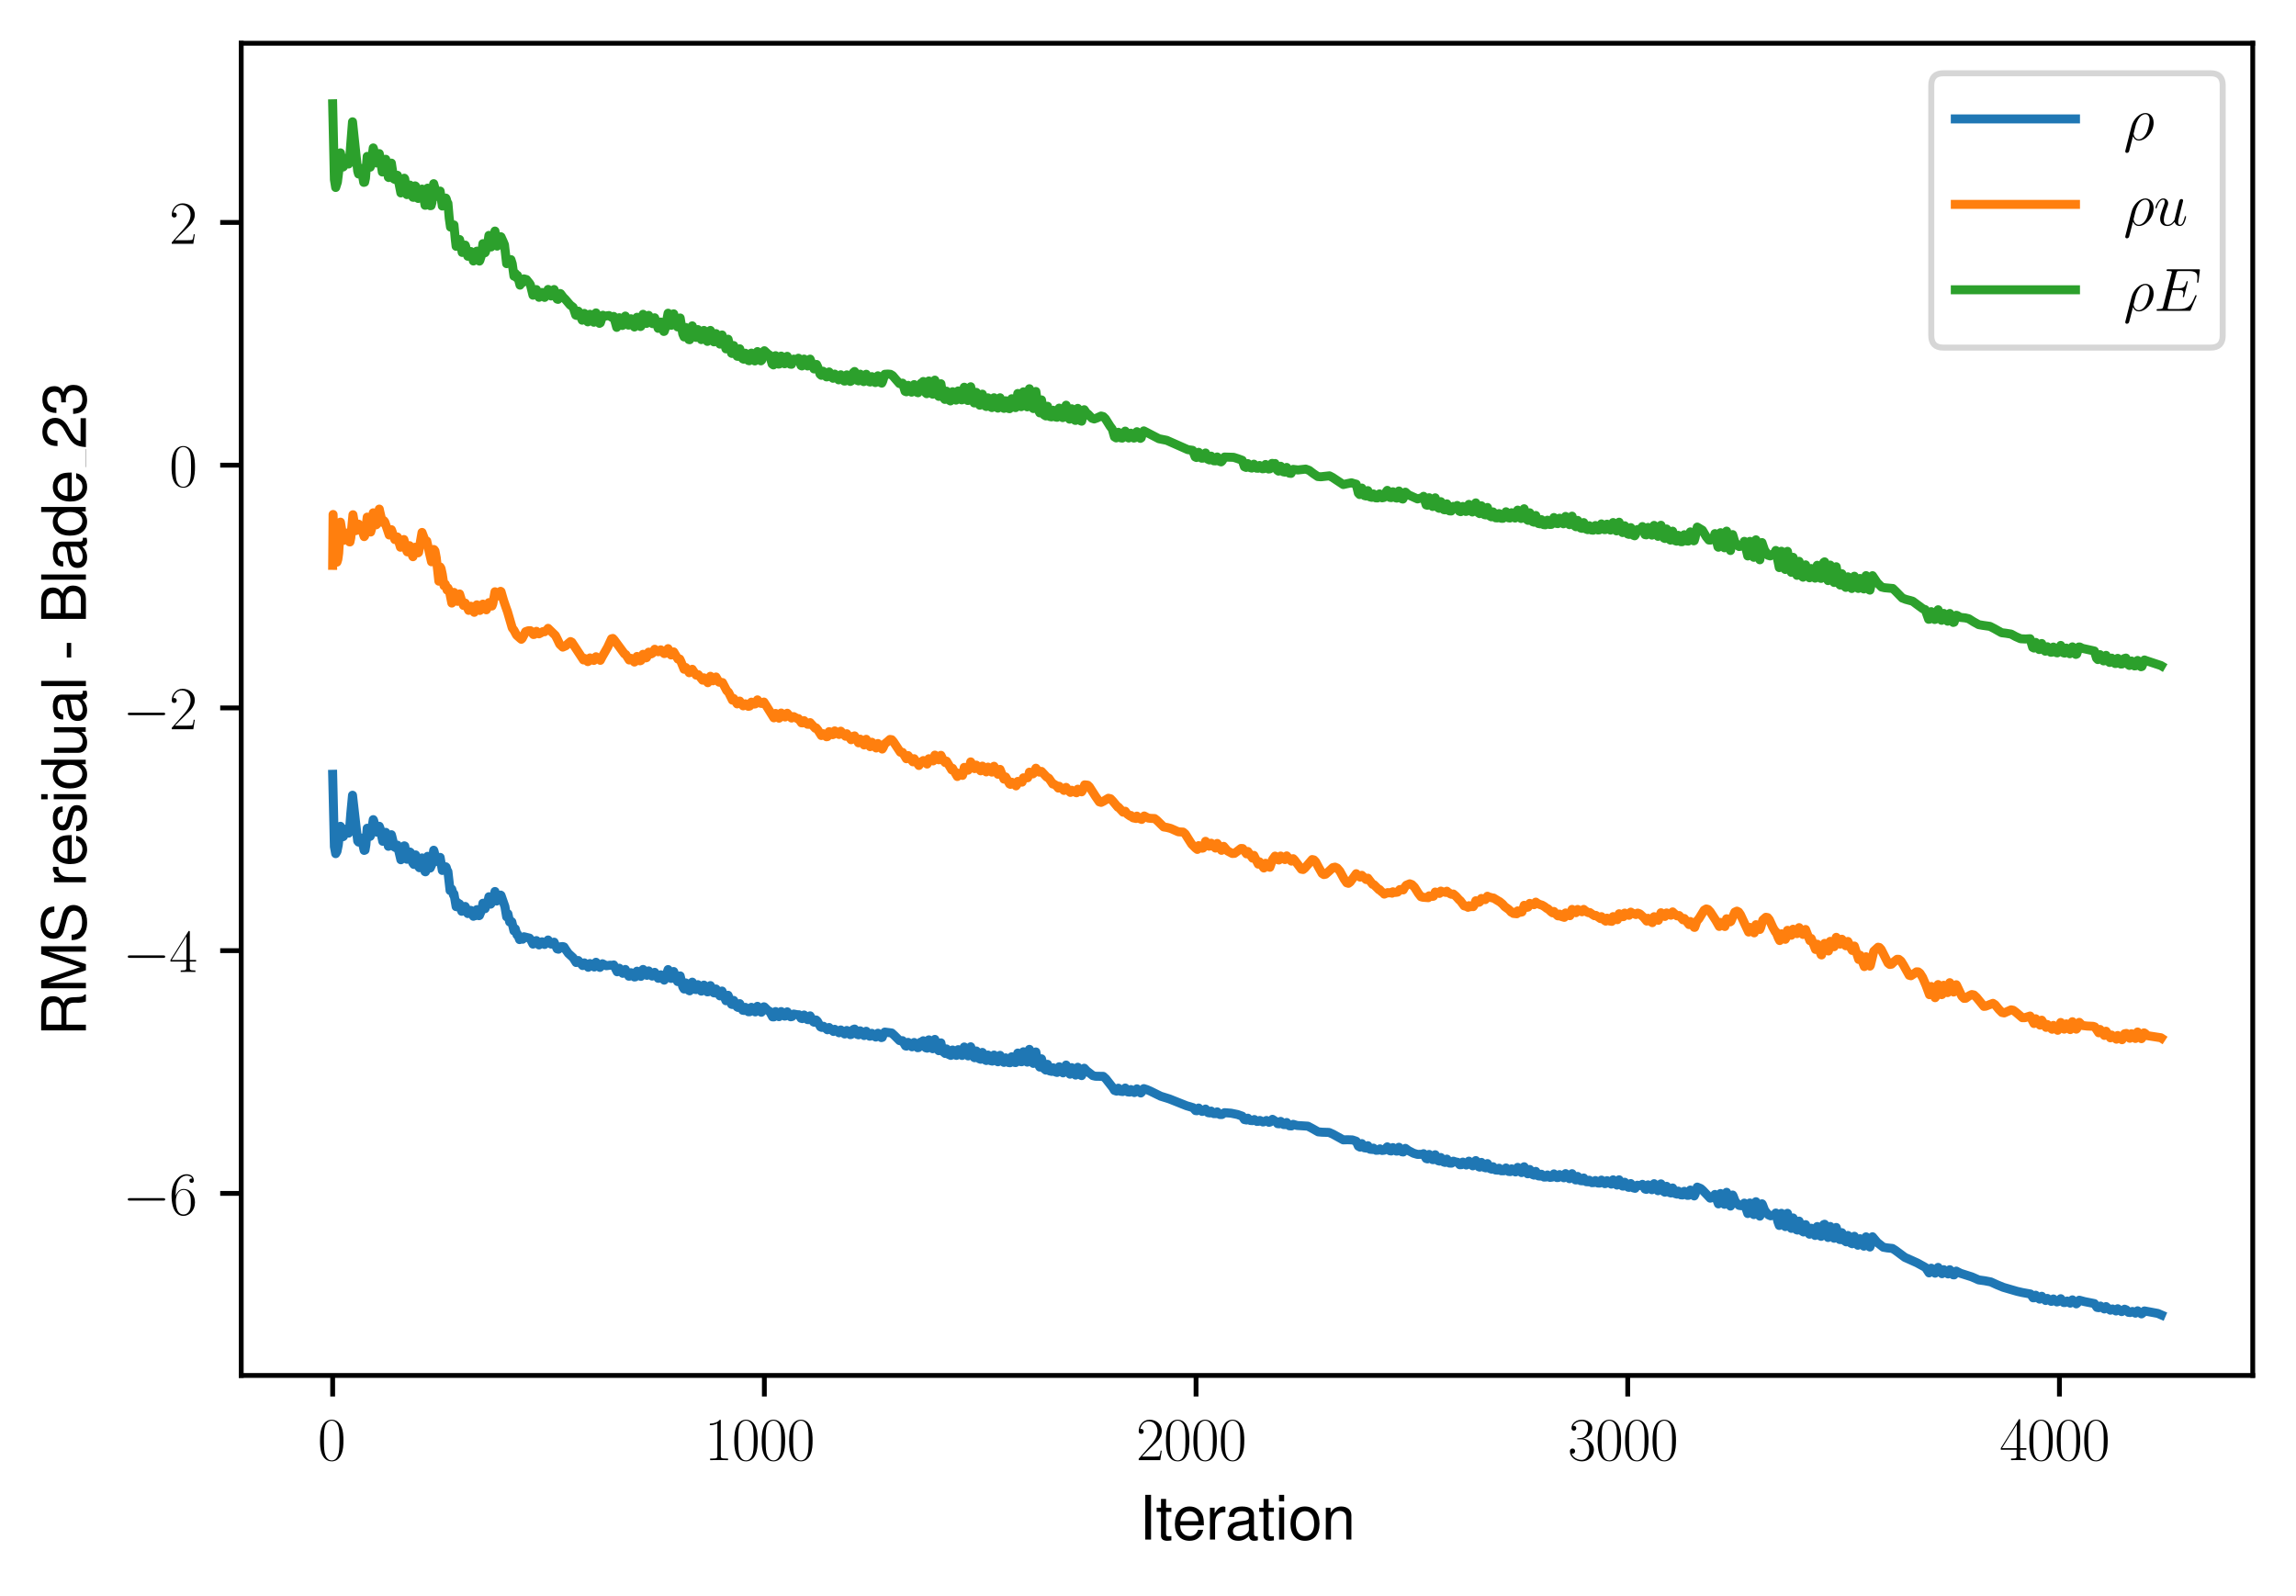 <?xml version="1.0" encoding="utf-8" standalone="no"?>
<!DOCTYPE svg PUBLIC "-//W3C//DTD SVG 1.1//EN"
  "http://www.w3.org/Graphics/SVG/1.1/DTD/svg11.dtd">
<svg xmlns:xlink="http://www.w3.org/1999/xlink" width="382.15pt" height="265.601pt" viewBox="0 0 382.15 265.601" xmlns="http://www.w3.org/2000/svg" version="1.1">
 <defs>
  <style type="text/css">*{stroke-linejoin: round; stroke-linecap: butt}</style>
 </defs>
 <g id="figure_1">
  <g id="patch_1">
   <path d="M 0 265.601 
L 382.15 265.601 
L 382.15 0 
L 0 0 
z
" style="fill: #ffffff"/>
  </g>
  <g id="axes_1">
   <g id="patch_2">
    <path d="M 40.15 228.96 
L 374.95 228.96 
L 374.95 7.2 
L 40.15 7.2 
z
" style="fill: #ffffff"/>
   </g>
   <g id="matplotlib.axis_1">
    <g id="xtick_1">
     <g id="line2d_1">
      <defs>
       <path id="m8f86cdb21e" d="M 0 0 
L 0 3.5 
" style="stroke: #000000; stroke-width: 0.8"/>
      </defs>
      <g>
       <use xlink:href="#m8f86cdb21e" x="55.369" y="228.96" style="stroke: #000000; stroke-width: 0.8"/>
      </g>
     </g>
     <g id="text_1">
      <!-- $\mathdefault{0}$ -->
      <g transform="translate(52.878 243.058) scale(0.1 -0.1)">
       <defs>
        <path id="CMR17-30" d="M 2688 2038 
C 2688 2430 2682 3099 2413 3613 
C 2176 4063 1798 4224 1466 4224 
C 1158 4224 768 4082 525 3620 
C 269 3137 243 2539 243 2038 
C 243 1671 250 1112 448 623 
C 723 -39 1216 -128 1466 -128 
C 1760 -128 2208 -7 2470 604 
C 2662 1048 2688 1568 2688 2038 
z
M 1466 -26 
C 1056 -26 813 328 723 816 
C 653 1196 653 1749 653 2109 
C 653 2604 653 3015 736 3407 
C 858 3954 1216 4121 1466 4121 
C 1728 4121 2067 3947 2189 3420 
C 2272 3054 2278 2623 2278 2109 
C 2278 1691 2278 1176 2202 797 
C 2067 96 1690 -26 1466 -26 
z
" transform="scale(0.016)"/>
       </defs>
       <use xlink:href="#CMR17-30" transform="scale(0.996)"/>
      </g>
     </g>
    </g>
    <g id="xtick_2">
     <g id="line2d_2">
      <g>
       <use xlink:href="#m8f86cdb21e" x="127.22" y="228.96" style="stroke: #000000; stroke-width: 0.8"/>
      </g>
     </g>
     <g id="text_2">
      <!-- $\mathdefault{1000}$ -->
      <g transform="translate(117.258 243.058) scale(0.1 -0.1)">
       <defs>
        <path id="CMR17-31" d="M 1702 4083 
C 1702 4217 1696 4224 1606 4224 
C 1357 3927 979 3833 621 3820 
C 602 3820 570 3820 563 3808 
C 557 3795 557 3782 557 3648 
C 755 3648 1088 3686 1344 3839 
L 1344 467 
C 1344 243 1331 166 781 166 
L 589 166 
L 589 0 
C 896 6 1216 12 1523 12 
C 1830 12 2150 6 2458 0 
L 2458 166 
L 2266 166 
C 1715 166 1702 236 1702 467 
L 1702 4083 
z
" transform="scale(0.016)"/>
       </defs>
       <use xlink:href="#CMR17-31" transform="scale(0.996)"/>
       <use xlink:href="#CMR17-30" transform="translate(45.69 0) scale(0.996)"/>
       <use xlink:href="#CMR17-30" transform="translate(91.381 0) scale(0.996)"/>
       <use xlink:href="#CMR17-30" transform="translate(137.071 0) scale(0.996)"/>
      </g>
     </g>
    </g>
    <g id="xtick_3">
     <g id="line2d_3">
      <g>
       <use xlink:href="#m8f86cdb21e" x="199.072" y="228.96" style="stroke: #000000; stroke-width: 0.8"/>
      </g>
     </g>
     <g id="text_3">
      <!-- $\mathdefault{2000}$ -->
      <g transform="translate(189.109 243.058) scale(0.1 -0.1)">
       <defs>
        <path id="CMR17-32" d="M 2669 990 
L 2554 990 
C 2490 537 2438 460 2413 422 
C 2381 371 1920 371 1830 371 
L 602 371 
C 832 620 1280 1073 1824 1596 
C 2214 1966 2669 2400 2669 3033 
C 2669 3788 2067 4224 1395 4224 
C 691 4224 262 3603 262 3027 
C 262 2777 448 2745 525 2745 
C 589 2745 781 2783 781 3007 
C 781 3206 614 3264 525 3264 
C 486 3264 448 3257 422 3244 
C 544 3788 915 4057 1306 4057 
C 1862 4057 2227 3616 2227 3033 
C 2227 2477 1901 1998 1536 1583 
L 262 147 
L 262 0 
L 2515 0 
L 2669 990 
z
" transform="scale(0.016)"/>
       </defs>
       <use xlink:href="#CMR17-32" transform="scale(0.996)"/>
       <use xlink:href="#CMR17-30" transform="translate(45.69 0) scale(0.996)"/>
       <use xlink:href="#CMR17-30" transform="translate(91.381 0) scale(0.996)"/>
       <use xlink:href="#CMR17-30" transform="translate(137.071 0) scale(0.996)"/>
      </g>
     </g>
    </g>
    <g id="xtick_4">
     <g id="line2d_4">
      <g>
       <use xlink:href="#m8f86cdb21e" x="270.924" y="228.96" style="stroke: #000000; stroke-width: 0.8"/>
      </g>
     </g>
     <g id="text_4">
      <!-- $\mathdefault{3000}$ -->
      <g transform="translate(260.961 243.058) scale(0.1 -0.1)">
       <defs>
        <path id="CMR17-33" d="M 1414 2176 
C 1984 2176 2234 1673 2234 1094 
C 2234 322 1824 25 1453 25 
C 1114 25 563 193 390 691 
C 422 678 454 678 486 678 
C 640 678 755 780 755 947 
C 755 1132 614 1216 486 1216 
C 378 1216 211 1164 211 927 
C 211 335 787 -128 1466 -128 
C 2176 -128 2720 432 2720 1087 
C 2720 1718 2208 2176 1600 2246 
C 2086 2347 2554 2776 2554 3353 
C 2554 3856 2048 4224 1472 4224 
C 890 4224 378 3862 378 3347 
C 378 3123 544 3084 627 3084 
C 762 3084 877 3167 877 3334 
C 877 3500 762 3584 627 3584 
C 602 3584 570 3584 544 3571 
C 730 3999 1235 4076 1459 4076 
C 1683 4076 2106 3966 2106 3347 
C 2106 3167 2080 2851 1862 2574 
C 1670 2329 1453 2316 1242 2297 
C 1210 2297 1062 2284 1037 2284 
C 992 2278 966 2272 966 2227 
C 966 2182 973 2176 1101 2176 
L 1414 2176 
z
" transform="scale(0.016)"/>
       </defs>
       <use xlink:href="#CMR17-33" transform="scale(0.996)"/>
       <use xlink:href="#CMR17-30" transform="translate(45.69 0) scale(0.996)"/>
       <use xlink:href="#CMR17-30" transform="translate(91.381 0) scale(0.996)"/>
       <use xlink:href="#CMR17-30" transform="translate(137.071 0) scale(0.996)"/>
      </g>
     </g>
    </g>
    <g id="xtick_5">
     <g id="line2d_5">
      <g>
       <use xlink:href="#m8f86cdb21e" x="342.775" y="228.96" style="stroke: #000000; stroke-width: 0.8"/>
      </g>
     </g>
     <g id="text_5">
      <!-- $\mathdefault{4000}$ -->
      <g transform="translate(332.813 243.058) scale(0.1 -0.1)">
       <defs>
        <path id="CMR17-34" d="M 2150 4147 
C 2150 4281 2144 4288 2029 4288 
L 128 1254 
L 128 1088 
L 1779 1088 
L 1779 460 
C 1779 230 1766 166 1318 166 
L 1197 166 
L 1197 0 
C 1402 12 1747 12 1965 12 
C 2182 12 2528 12 2733 0 
L 2733 166 
L 2611 166 
C 2163 166 2150 230 2150 460 
L 2150 1088 
L 2803 1088 
L 2803 1254 
L 2150 1254 
L 2150 4147 
z
M 1798 3723 
L 1798 1254 
L 256 1254 
L 1798 3723 
z
" transform="scale(0.016)"/>
       </defs>
       <use xlink:href="#CMR17-34" transform="scale(0.996)"/>
       <use xlink:href="#CMR17-30" transform="translate(45.69 0) scale(0.996)"/>
       <use xlink:href="#CMR17-30" transform="translate(91.381 0) scale(0.996)"/>
       <use xlink:href="#CMR17-30" transform="translate(137.071 0) scale(0.996)"/>
      </g>
     </g>
    </g>
    <g id="text_6">
     <!-- Iteration -->
     <g transform="translate(189.603 256.279) scale(0.1 -0.1)">
      <defs>
       <path id="NimbusSanL-Regu-49" d="M 1242 4672 
L 640 4672 
L 640 0 
L 1242 0 
L 1242 4672 
z
" transform="scale(0.016)"/>
       <path id="NimbusSanL-Regu-74" d="M 1626 3328 
L 1075 3328 
L 1075 4249 
L 544 4249 
L 544 3328 
L 90 3328 
L 90 2892 
L 544 2892 
L 544 402 
C 544 64 774 -128 1190 -128 
C 1318 -128 1446 -116 1626 -84 
L 1626 364 
C 1555 345 1472 339 1370 339 
C 1139 339 1075 402 1075 634 
L 1075 2892 
L 1626 2892 
L 1626 3328 
z
" transform="scale(0.016)"/>
       <path id="NimbusSanL-Regu-65" d="M 3283 1484 
C 3283 1998 3245 2311 3149 2565 
C 2931 3123 2419 3456 1792 3456 
C 858 3456 256 2734 256 1619 
C 256 545 838 -128 1779 -128 
C 2547 -128 3078 307 3213 1018 
L 2675 1018 
C 2528 588 2227 364 1798 364 
C 1459 364 1171 514 992 787 
C 864 974 819 1161 813 1484 
L 3283 1484 
z
M 826 1920 
C 870 2552 1248 2963 1786 2963 
C 2310 2963 2714 2519 2714 1959 
C 2714 1946 2714 1933 2707 1920 
L 826 1920 
z
" transform="scale(0.016)"/>
       <path id="NimbusSanL-Regu-72" d="M 442 3328 
L 442 0 
L 979 0 
L 979 1727 
C 979 2203 1101 2514 1357 2698 
C 1523 2819 1683 2857 2054 2863 
L 2054 3404 
C 1965 3449 1920 3456 1850 3456 
C 1504 3456 1242 3251 934 2750 
L 934 3328 
L 442 3328 
z
" transform="scale(0.016)"/>
       <path id="NimbusSanL-Regu-61" d="M 3424 332 
C 3366 320 3341 320 3309 320 
C 3123 320 3021 415 3021 581 
L 3021 2542 
C 3021 3135 2586 3456 1760 3456 
C 1274 3456 870 3315 646 3065 
C 493 2893 429 2702 416 2370 
L 954 2370 
C 998 2778 1242 2963 1741 2963 
C 2221 2963 2490 2784 2490 2466 
L 2490 2326 
C 2490 2103 2355 2007 1933 1956 
C 1178 1861 1062 1835 858 1753 
C 467 1593 269 1294 269 861 
C 269 256 691 -128 1370 -128 
C 1792 -128 2131 19 2509 364 
C 2547 25 2714 -128 3059 -128 
C 3168 -128 3251 -116 3424 -71 
L 3424 332 
z
M 2490 1071 
C 2490 893 2438 785 2278 638 
C 2061 441 1798 339 1485 339 
C 1069 339 826 536 826 874 
C 826 1224 1062 1402 1632 1485 
C 2195 1562 2310 1587 2490 1670 
L 2490 1071 
z
" transform="scale(0.016)"/>
       <path id="NimbusSanL-Regu-69" d="M 960 3358 
L 429 3358 
L 429 0 
L 960 0 
L 960 3358 
z
M 960 4672 
L 422 4672 
L 422 3999 
L 960 3999 
L 960 4672 
z
" transform="scale(0.016)"/>
       <path id="NimbusSanL-Regu-6f" d="M 1741 3456 
C 800 3456 230 2784 230 1663 
C 230 543 794 -128 1747 -128 
C 2688 -128 3264 543 3264 1638 
C 3264 2791 2707 3456 1741 3456 
z
M 1747 2963 
C 2349 2963 2707 2472 2707 1644 
C 2707 861 2336 364 1747 364 
C 1152 364 787 855 787 1663 
C 787 2466 1152 2963 1747 2963 
z
" transform="scale(0.016)"/>
       <path id="NimbusSanL-Regu-6e" d="M 448 3328 
L 448 0 
L 986 0 
L 986 1835 
C 986 2539 1344 2988 1894 2988 
C 2317 2988 2586 2732 2586 2328 
L 2586 0 
L 3117 0 
L 3117 2539 
C 3117 3097 2701 3456 2054 3456 
C 1555 3456 1235 3263 941 2796 
L 941 3328 
L 448 3328 
z
" transform="scale(0.016)"/>
      </defs>
      <use xlink:href="#NimbusSanL-Regu-49" transform="scale(0.996)"/>
      <use xlink:href="#NimbusSanL-Regu-74" transform="translate(27.695 0) scale(0.996)"/>
      <use xlink:href="#NimbusSanL-Regu-65" transform="translate(55.39 0) scale(0.996)"/>
      <use xlink:href="#NimbusSanL-Regu-72" transform="translate(110.782 0) scale(0.996)"/>
      <use xlink:href="#NimbusSanL-Regu-61" transform="translate(142.961 0) scale(0.996)"/>
      <use xlink:href="#NimbusSanL-Regu-74" transform="translate(198.353 0) scale(0.996)"/>
      <use xlink:href="#NimbusSanL-Regu-69" transform="translate(226.048 0) scale(0.996)"/>
      <use xlink:href="#NimbusSanL-Regu-6f" transform="translate(248.165 0) scale(0.996)"/>
      <use xlink:href="#NimbusSanL-Regu-6e" transform="translate(303.556 0) scale(0.996)"/>
     </g>
    </g>
   </g>
   <g id="matplotlib.axis_2">
    <g id="ytick_1">
     <g id="line2d_6">
      <defs>
       <path id="m1280f530b9" d="M 0 0 
L -3.5 0 
" style="stroke: #000000; stroke-width: 0.8"/>
      </defs>
      <g>
       <use xlink:href="#m1280f530b9" x="40.15" y="198.65" style="stroke: #000000; stroke-width: 0.8"/>
      </g>
     </g>
     <g id="text_7">
      <!-- $\mathdefault{−6}$ -->
      <g transform="translate(20.42 202.199) scale(0.1 -0.1)">
       <defs>
        <path id="CMSY10-0" d="M 4218 1472 
C 4326 1472 4442 1472 4442 1600 
C 4442 1728 4326 1728 4218 1728 
L 755 1728 
C 646 1728 531 1728 531 1600 
C 531 1472 646 1472 755 1472 
L 4218 1472 
z
" transform="scale(0.016)"/>
        <path id="CMR17-36" d="M 678 2198 
C 678 3712 1395 4076 1811 4076 
C 1946 4076 2272 4049 2400 3782 
C 2298 3782 2106 3782 2106 3558 
C 2106 3385 2246 3328 2336 3328 
C 2394 3328 2566 3353 2566 3571 
C 2566 3987 2246 4224 1805 4224 
C 1043 4224 243 3411 243 2011 
C 243 257 966 -128 1478 -128 
C 2099 -128 2688 431 2688 1295 
C 2688 2101 2170 2688 1517 2688 
C 1126 2688 838 2430 678 1979 
L 678 2198 
z
M 1478 25 
C 691 25 691 1212 691 1450 
C 691 1914 909 2585 1504 2585 
C 1613 2585 1926 2585 2138 2140 
C 2253 1889 2253 1624 2253 1302 
C 2253 954 2253 696 2118 438 
C 1978 173 1773 25 1478 25 
z
" transform="scale(0.016)"/>
       </defs>
       <use xlink:href="#CMSY10-0" transform="scale(0.996)"/>
       <use xlink:href="#CMR17-36" transform="translate(77.487 0) scale(0.996)"/>
      </g>
     </g>
    </g>
    <g id="ytick_2">
     <g id="line2d_7">
      <g>
       <use xlink:href="#m1280f530b9" x="40.15" y="158.245" style="stroke: #000000; stroke-width: 0.8"/>
      </g>
     </g>
     <g id="text_8">
      <!-- $\mathdefault{−4}$ -->
      <g transform="translate(20.42 161.794) scale(0.1 -0.1)">
       <use xlink:href="#CMSY10-0" transform="scale(0.996)"/>
       <use xlink:href="#CMR17-34" transform="translate(77.487 0) scale(0.996)"/>
      </g>
     </g>
    </g>
    <g id="ytick_3">
     <g id="line2d_8">
      <g>
       <use xlink:href="#m1280f530b9" x="40.15" y="117.84" style="stroke: #000000; stroke-width: 0.8"/>
      </g>
     </g>
     <g id="text_9">
      <!-- $\mathdefault{−2}$ -->
      <g transform="translate(20.42 121.389) scale(0.1 -0.1)">
       <use xlink:href="#CMSY10-0" transform="scale(0.996)"/>
       <use xlink:href="#CMR17-32" transform="translate(77.487 0) scale(0.996)"/>
      </g>
     </g>
    </g>
    <g id="ytick_4">
     <g id="line2d_9">
      <g>
       <use xlink:href="#m1280f530b9" x="40.15" y="77.435" style="stroke: #000000; stroke-width: 0.8"/>
      </g>
     </g>
     <g id="text_10">
      <!-- $\mathdefault{0}$ -->
      <g transform="translate(28.169 80.984) scale(0.1 -0.1)">
       <use xlink:href="#CMR17-30" transform="scale(0.996)"/>
      </g>
     </g>
    </g>
    <g id="ytick_5">
     <g id="line2d_10">
      <g>
       <use xlink:href="#m1280f530b9" x="40.15" y="37.03" style="stroke: #000000; stroke-width: 0.8"/>
      </g>
     </g>
     <g id="text_11">
      <!-- $\mathdefault{2}$ -->
      <g transform="translate(28.169 40.579) scale(0.1 -0.1)">
       <use xlink:href="#CMR17-32" transform="scale(0.996)"/>
      </g>
     </g>
    </g>
    <g id="text_12">
     <!-- RMS residual - Blade_23 -->
     <g transform="translate(14.298 172.47) rotate(-90) scale(0.1 -0.1)">
      <defs>
       <path id="NimbusSanL-Regu-52" d="M 1190 2035 
L 2726 2035 
C 3258 2035 3494 1775 3494 1191 
L 3488 770 
C 3488 478 3539 192 3622 0 
L 4346 0 
L 4346 147 
C 4122 303 4077 471 4064 1101 
C 4058 1879 3936 2111 3430 2329 
C 3955 2585 4166 2907 4166 3432 
C 4166 4230 3661 4672 2746 4672 
L 595 4672 
L 595 0 
L 1190 0 
L 1190 2035 
z
M 1190 2560 
L 1190 4147 
L 2630 4147 
C 2963 4147 3155 4096 3302 3970 
C 3462 3837 3546 3628 3546 3350 
C 3546 2806 3264 2560 2630 2560 
L 1190 2560 
z
" transform="scale(0.016)"/>
       <path id="NimbusSanL-Regu-4d" d="M 2995 0 
L 4307 3915 
L 4307 0 
L 4870 0 
L 4870 4672 
L 4045 4672 
L 2688 602 
L 1306 4672 
L 480 4672 
L 480 0 
L 1043 0 
L 1043 3915 
L 2368 0 
L 2995 0 
z
" transform="scale(0.016)"/>
       <path id="NimbusSanL-Regu-53" d="M 3814 3295 
C 3808 4204 3181 4736 2106 4736 
C 1082 4736 448 4211 448 3372 
C 448 2806 749 2450 1363 2291 
L 2522 1986 
C 3110 1833 3379 1598 3379 1236 
C 3379 988 3245 733 3046 593 
C 2861 466 2566 396 2189 396 
C 1683 396 1338 517 1114 784 
C 941 988 864 1210 870 1496 
L 307 1496 
C 314 1070 397 790 582 536 
C 902 102 1440 -128 2150 -128 
C 2707 -128 3162 0 3462 230 
C 3776 479 3974 892 3974 1293 
C 3974 1865 3616 2284 2982 2456 
L 1811 2768 
C 1248 2920 1043 3098 1043 3454 
C 1043 3925 1459 4236 2086 4236 
C 2829 4236 3245 3899 3251 3295 
L 3814 3295 
z
" transform="scale(0.016)"/>
       <path id="NimbusSanL-Regu-73" d="M 2803 2428 
C 2797 3084 2362 3456 1587 3456 
C 806 3456 301 3052 301 2434 
C 301 1912 570 1663 1363 1472 
L 1862 1351 
C 2234 1262 2381 1129 2381 887 
C 2381 574 2067 364 1600 364 
C 1312 364 1069 447 934 587 
C 851 683 813 778 781 1014 
L 218 1014 
C 243 243 678 -128 1555 -128 
C 2400 -128 2938 288 2938 931 
C 2938 1428 2656 1702 1990 1861 
L 1478 1982 
C 1043 2084 858 2224 858 2459 
C 858 2765 1133 2963 1568 2963 
C 1997 2963 2227 2778 2240 2428 
L 2803 2428 
z
" transform="scale(0.016)"/>
       <path id="NimbusSanL-Regu-64" d="M 3168 4672 
L 2637 4672 
L 2637 2937 
C 2413 3276 2054 3456 1606 3456 
C 736 3456 166 2759 166 1695 
C 166 568 723 -128 1626 -128 
C 2086 -128 2406 44 2694 460 
L 2694 19 
L 3168 19 
L 3168 4672 
z
M 1696 2956 
C 2272 2956 2637 2447 2637 1651 
C 2637 880 2266 371 1702 371 
C 1114 371 723 887 723 1663 
C 723 2440 1114 2956 1696 2956 
z
" transform="scale(0.016)"/>
       <path id="NimbusSanL-Regu-75" d="M 3085 19 
L 3085 3328 
L 2554 3328 
L 2554 1454 
C 2554 780 2195 339 1638 339 
C 1216 339 947 591 947 988 
L 947 3328 
L 416 3328 
L 416 780 
C 416 230 832 -128 1485 -128 
C 1978 -128 2291 44 2605 484 
L 2605 19 
L 3085 19 
z
" transform="scale(0.016)"/>
       <path id="NimbusSanL-Regu-6c" d="M 973 4672 
L 435 4672 
L 435 0 
L 973 0 
L 973 4672 
z
" transform="scale(0.016)"/>
       <path id="NimbusSanL-Regu-2d" d="M 1818 1996 
L 294 1996 
L 294 1536 
L 1818 1536 
L 1818 1996 
z
" transform="scale(0.016)"/>
       <path id="NimbusSanL-Regu-42" d="M 506 0 
L 2611 0 
C 3053 0 3379 121 3629 390 
C 3859 632 3987 961 3987 1321 
C 3987 1878 3731 2214 3136 2444 
C 3558 2643 3782 2994 3782 3476 
C 3782 3821 3654 4127 3411 4345 
C 3168 4569 2848 4672 2400 4672 
L 506 4672 
L 506 0 
z
M 1101 2636 
L 1101 4147 
L 2253 4147 
C 2586 4147 2771 4101 2931 3977 
C 3098 3847 3187 3652 3187 3391 
C 3187 3138 3098 2936 2931 2806 
C 2771 2682 2586 2636 2253 2636 
L 1101 2636 
z
M 1101 524 
L 1101 2112 
L 2554 2112 
C 2842 2112 3034 2042 3174 1890 
C 3315 1745 3392 1542 3392 1315 
C 3392 1093 3315 891 3174 746 
C 3034 594 2842 524 2554 524 
L 1101 524 
z
" transform="scale(0.016)"/>
       <path id="NimbusSanL-Regu-32" d="M 3238 556 
L 851 556 
C 909 928 1114 1165 1670 1493 
L 2310 1839 
C 2944 2185 3270 2653 3270 3211 
C 3270 3589 3117 3942 2848 4185 
C 2579 4428 2246 4544 1818 4544 
C 1242 4544 813 4339 563 3955 
C 403 3711 333 3429 320 2967 
L 883 2967 
C 902 3275 941 3461 1018 3608 
C 1165 3884 1459 4051 1798 4051 
C 2310 4051 2694 3685 2694 3198 
C 2694 2839 2483 2531 2080 2300 
L 1491 1967 
C 544 1428 269 999 218 0 
L 3238 0 
L 3238 556 
z
" transform="scale(0.016)"/>
       <path id="NimbusSanL-Regu-33" d="M 1414 2093 
L 1485 2093 
L 1722 2099 
C 2342 2099 2662 1819 2662 1276 
C 2662 709 2310 371 1722 371 
C 1107 371 806 677 768 1334 
L 205 1334 
C 230 970 294 734 403 530 
C 634 96 1082 -128 1702 -128 
C 2637 -128 3238 428 3238 1283 
C 3238 1857 3014 2176 2470 2361 
C 2893 2526 3104 2845 3104 3298 
C 3104 4076 2586 4544 1722 4544 
C 806 4544 320 4044 301 3081 
L 864 3081 
C 870 3356 896 3509 966 3649 
C 1094 3898 1376 4051 1728 4051 
C 2227 4051 2528 3757 2528 3279 
C 2528 2960 2413 2769 2163 2667 
C 2010 2603 1811 2577 1414 2571 
L 1414 2093 
z
" transform="scale(0.016)"/>
      </defs>
      <use xlink:href="#NimbusSanL-Regu-52" transform="scale(0.996)"/>
      <use xlink:href="#NimbusSanL-Regu-4d" transform="translate(71.93 0) scale(0.996)"/>
      <use xlink:href="#NimbusSanL-Regu-53" transform="translate(154.918 0) scale(0.996)"/>
      <use xlink:href="#NimbusSanL-Regu-72" transform="translate(249.064 0) scale(0.996)"/>
      <use xlink:href="#NimbusSanL-Regu-65" transform="translate(282.239 0) scale(0.996)"/>
      <use xlink:href="#NimbusSanL-Regu-73" transform="translate(337.631 0) scale(0.996)"/>
      <use xlink:href="#NimbusSanL-Regu-69" transform="translate(387.444 0) scale(0.996)"/>
      <use xlink:href="#NimbusSanL-Regu-64" transform="translate(409.561 0) scale(0.996)"/>
      <use xlink:href="#NimbusSanL-Regu-75" transform="translate(464.952 0) scale(0.996)"/>
      <use xlink:href="#NimbusSanL-Regu-61" transform="translate(520.344 0) scale(0.996)"/>
      <use xlink:href="#NimbusSanL-Regu-6c" transform="translate(575.736 0) scale(0.996)"/>
      <use xlink:href="#NimbusSanL-Regu-2d" transform="translate(625.547 0) scale(0.996)"/>
      <use xlink:href="#NimbusSanL-Regu-42" transform="translate(686.418 0) scale(0.996)"/>
      <use xlink:href="#NimbusSanL-Regu-6c" transform="translate(752.868 0) scale(0.996)"/>
      <use xlink:href="#NimbusSanL-Regu-61" transform="translate(774.985 0) scale(0.996)"/>
      <use xlink:href="#NimbusSanL-Regu-64" transform="translate(830.376 0) scale(0.996)"/>
      <use xlink:href="#NimbusSanL-Regu-65" transform="translate(885.768 0) scale(0.996)"/>
      <use xlink:href="#NimbusSanL-Regu-32" transform="translate(977.025 0) scale(0.996)"/>
      <use xlink:href="#NimbusSanL-Regu-33" transform="translate(1032.417 0) scale(0.996)"/>
      <path d="M 947.137 0 
L 977.025 0 
L 977.025 0.399 
L 947.137 0.399 
L 947.137 0 
z
"/>
     </g>
    </g>
   </g>
   <g id="line2d_11">
    <path d="M 55.369 128.89 
L 55.656 140.937 
L 55.872 142.1 
L 56.087 141.738 
L 56.303 140.647 
L 56.662 137.546 
L 56.734 137.791 
L 57.093 139.278 
L 57.165 139.221 
L 57.452 138.032 
L 57.596 138.225 
L 57.668 138.016 
L 58.027 138.684 
L 58.171 138.18 
L 58.386 135.421 
L 58.674 132.375 
L 59.536 139.998 
L 59.68 140.173 
L 59.823 139.819 
L 60.039 139.487 
L 60.111 139.494 
L 60.254 139.98 
L 60.614 141.56 
L 60.757 141.501 
L 60.901 140.616 
L 61.117 137.869 
L 61.189 137.979 
L 61.548 139.245 
L 61.62 139.209 
L 61.763 138.771 
L 62.123 136.437 
L 62.194 136.572 
L 62.41 137.531 
L 62.697 138.517 
L 62.841 138.237 
L 63.129 137.54 
L 63.272 137.919 
L 63.703 140.041 
L 63.775 139.968 
L 63.919 139.727 
L 64.206 138.553 
L 64.422 139.72 
L 64.637 140.876 
L 64.781 140.829 
L 64.925 140.437 
L 65.14 138.947 
L 65.212 139.194 
L 65.643 140.98 
L 65.859 141.105 
L 66.146 140.685 
L 66.721 143.114 
L 66.865 142.97 
L 67.08 142.031 
L 67.296 140.798 
L 67.368 140.832 
L 67.511 141.724 
L 67.727 143.031 
L 67.871 142.967 
L 68.086 142.188 
L 68.23 141.826 
L 68.302 141.882 
L 68.446 142.561 
L 68.661 143.581 
L 68.877 143.893 
L 69.02 143.03 
L 69.164 142.305 
L 69.308 142.675 
L 69.667 144.268 
L 69.811 144.443 
L 69.954 143.907 
L 70.242 142.81 
L 70.457 143.627 
L 70.745 145.093 
L 70.817 145.122 
L 70.889 144.979 
L 71.104 143.204 
L 71.176 142.543 
L 71.248 142.801 
L 71.607 144.495 
L 71.894 143.864 
L 72.182 141.528 
L 72.254 141.728 
L 72.613 143.209 
L 72.757 143.219 
L 72.9 143.439 
L 73.044 143.053 
L 73.188 142.732 
L 73.26 142.723 
L 73.619 144.899 
L 73.834 144.712 
L 73.978 144.779 
L 74.122 144.487 
L 74.194 144.284 
L 74.266 144.361 
L 74.481 145.054 
L 74.553 145.067 
L 74.912 148.242 
L 75.056 148.022 
L 75.128 147.937 
L 75.2 148.018 
L 75.487 149.009 
L 75.559 148.802 
L 75.918 150.921 
L 76.134 150.228 
L 76.349 151.036 
L 76.421 150.933 
L 76.493 150.473 
L 76.565 150.666 
L 76.852 151.696 
L 76.924 151.595 
L 77.068 151.228 
L 77.14 151.254 
L 77.283 151.451 
L 77.427 150.884 
L 77.499 151.013 
L 77.858 152.074 
L 77.93 151.978 
L 78.074 151.92 
L 78.217 152.018 
L 78.361 151.541 
L 78.433 151.655 
L 78.792 152.523 
L 78.864 152.468 
L 79.008 152.403 
L 79.151 152.42 
L 79.295 151.905 
L 79.367 151.415 
L 79.439 151.55 
L 79.726 152.426 
L 79.798 152.396 
L 80.229 151.342 
L 80.373 150.355 
L 80.445 150.514 
L 80.732 151.259 
L 81.307 149.602 
L 81.379 149.271 
L 81.666 150.504 
L 81.738 150.399 
L 81.954 149.778 
L 82.097 149.776 
L 82.313 148.79 
L 82.385 148.397 
L 82.672 149.988 
L 82.744 149.93 
L 82.96 149.418 
L 83.103 149.574 
L 83.319 148.991 
L 83.391 149.044 
L 84.037 150.895 
L 84.325 152.618 
L 84.54 152.11 
L 84.828 153.472 
L 84.971 153.294 
L 85.187 153.447 
L 85.546 154.961 
L 85.762 154.61 
L 86.049 155.63 
L 86.121 155.472 
L 86.48 156.406 
L 86.552 156.339 
L 86.768 156.116 
L 86.983 156.345 
L 87.199 155.929 
L 88.133 156.159 
L 88.348 156.437 
L 88.708 157.156 
L 89.139 156.874 
L 89.283 156.569 
L 89.354 156.701 
L 89.714 157.293 
L 90.073 157.024 
L 90.217 156.772 
L 90.288 156.873 
L 90.648 157.219 
L 91.079 156.857 
L 91.223 156.471 
L 91.294 156.581 
L 91.726 157.151 
L 92.013 157.137 
L 92.228 156.834 
L 92.731 157.954 
L 92.947 158.007 
L 93.378 157.585 
L 93.666 157.562 
L 93.881 157.628 
L 94.168 158.089 
L 94.6 158.698 
L 95.39 159.425 
L 95.893 160.221 
L 96.037 160.184 
L 96.252 159.888 
L 96.324 159.971 
L 96.971 160.728 
L 97.186 160.439 
L 97.258 160.28 
L 97.33 160.362 
L 97.905 161.016 
L 98.048 160.823 
L 98.192 160.39 
L 98.264 160.451 
L 98.911 160.967 
L 99.126 160.452 
L 99.198 160.178 
L 99.27 160.283 
L 99.845 161.036 
L 99.988 160.908 
L 100.276 160.426 
L 100.923 160.757 
L 101.569 160.663 
L 102.072 160.708 
L 102.144 160.621 
L 102.719 161.764 
L 102.863 161.673 
L 103.078 161.17 
L 103.15 161.298 
L 103.653 162.02 
L 103.868 161.961 
L 104.084 161.375 
L 104.156 161.532 
L 104.659 162.498 
L 104.803 162.486 
L 104.946 162.182 
L 105.018 161.914 
L 105.09 162.019 
L 105.593 162.631 
L 105.737 162.61 
L 105.88 162.314 
L 106.024 161.662 
L 106.096 161.763 
L 106.671 162.53 
L 106.814 162.297 
L 107.03 161.375 
L 107.102 161.501 
L 107.677 162.354 
L 107.82 162.105 
L 107.964 161.616 
L 108.036 161.73 
L 108.539 162.481 
L 108.683 162.42 
L 108.97 161.857 
L 109.042 161.996 
L 109.545 162.847 
L 109.688 162.84 
L 109.904 162.5 
L 109.976 162.268 
L 110.048 162.411 
L 110.551 163.154 
L 110.694 162.95 
L 111.197 161.395 
L 111.269 161.616 
L 111.7 162.869 
L 111.844 162.85 
L 111.988 162.521 
L 112.131 161.721 
L 112.203 161.903 
L 112.778 163.391 
L 112.85 163.351 
L 112.994 162.888 
L 113.137 162.466 
L 113.209 162.449 
L 113.64 164.277 
L 113.856 164.631 
L 113.928 164.578 
L 114.143 163.619 
L 114.215 163.837 
L 114.646 164.864 
L 114.79 164.936 
L 114.934 164.693 
L 115.221 163.489 
L 115.724 164.71 
L 115.868 164.725 
L 116.011 164.458 
L 116.155 163.909 
L 116.227 164.058 
L 116.73 164.987 
L 116.874 164.922 
L 117.017 164.591 
L 117.161 163.978 
L 117.233 164.13 
L 117.736 165.108 
L 117.88 165.085 
L 118.023 164.746 
L 118.239 164.061 
L 118.814 165.272 
L 118.957 165.286 
L 119.101 164.918 
L 119.173 164.626 
L 119.245 164.756 
L 119.82 165.774 
L 119.963 165.702 
L 120.179 164.969 
L 120.251 165.16 
L 120.825 166.583 
L 120.897 166.569 
L 121.041 166.194 
L 121.185 165.673 
L 121.76 167.177 
L 121.903 167.211 
L 122.119 166.529 
L 122.191 166.672 
L 122.694 167.619 
L 122.837 167.698 
L 122.981 167.485 
L 123.125 167.068 
L 123.628 168.171 
L 123.843 168.204 
L 123.987 167.921 
L 124.059 167.687 
L 124.131 167.808 
L 124.562 168.416 
L 124.777 168.415 
L 124.921 168.188 
L 125.065 167.682 
L 125.137 167.776 
L 125.711 168.444 
L 125.855 168.288 
L 126.071 167.512 
L 126.142 167.626 
L 126.717 168.501 
L 126.861 168.318 
L 127.148 167.592 
L 127.22 167.617 
L 127.867 168.259 
L 128.082 168.345 
L 128.585 169.267 
L 128.801 169.271 
L 129.017 168.686 
L 129.088 168.385 
L 129.16 168.501 
L 129.663 169.235 
L 129.807 169.114 
L 130.022 168.384 
L 130.094 168.48 
L 130.597 169.143 
L 130.741 169.116 
L 130.885 168.871 
L 131.028 168.43 
L 131.1 168.554 
L 131.603 169.255 
L 131.819 169.211 
L 132.106 168.799 
L 132.681 168.91 
L 132.968 168.914 
L 133.328 169.501 
L 133.543 169.558 
L 133.687 169.387 
L 133.831 168.957 
L 133.902 169.055 
L 134.405 169.721 
L 134.549 169.731 
L 134.693 169.504 
L 134.837 169.099 
L 134.908 169.229 
L 135.411 170.118 
L 135.555 170.173 
L 135.699 170 
L 135.842 169.786 
L 136.058 169.995 
L 136.561 170.932 
L 136.776 171.027 
L 137.064 170.834 
L 137.711 171.417 
L 137.854 171.327 
L 137.998 171.037 
L 138.07 171.118 
L 138.716 171.697 
L 138.86 171.513 
L 138.932 171.339 
L 139.004 171.403 
L 139.651 171.918 
L 139.794 171.772 
L 139.938 171.445 
L 140.01 171.528 
L 140.585 172.118 
L 140.728 172.055 
L 140.944 171.531 
L 141.016 171.63 
L 141.519 172.228 
L 141.662 172.206 
L 141.806 171.929 
L 142.022 171.374 
L 142.237 171.295 
L 142.668 172.177 
L 142.884 172.256 
L 143.028 172.04 
L 143.171 171.593 
L 143.243 171.692 
L 143.818 172.377 
L 143.962 172.256 
L 144.177 171.662 
L 144.249 171.773 
L 144.752 172.487 
L 144.896 172.465 
L 145.111 172.008 
L 145.183 172.092 
L 145.758 172.629 
L 145.902 172.536 
L 146.117 171.993 
L 146.189 172.101 
L 146.692 172.72 
L 146.836 172.682 
L 147.051 172.126 
L 147.267 171.801 
L 148.416 171.95 
L 148.919 172.416 
L 149.71 173.211 
L 150.141 173.311 
L 150.213 173.228 
L 150.716 174.101 
L 150.859 174.14 
L 151.003 173.954 
L 151.147 173.511 
L 151.219 173.6 
L 151.793 174.253 
L 151.937 174.15 
L 152.153 173.531 
L 152.225 173.649 
L 152.728 174.401 
L 152.871 174.383 
L 153.015 174.064 
L 153.231 173.475 
L 153.518 173.463 
L 153.59 173.44 
L 153.662 173.244 
L 154.093 174.421 
L 154.308 174.481 
L 154.452 173.988 
L 154.596 173.094 
L 154.668 173.293 
L 155.099 174.465 
L 155.242 174.571 
L 155.386 174.234 
L 155.602 173.018 
L 156.105 174.736 
L 156.248 174.898 
L 156.32 174.832 
L 156.608 173.594 
L 156.679 173.946 
L 156.967 175.062 
L 157.326 175.365 
L 157.542 174.605 
L 157.613 174.831 
L 157.901 175.523 
L 158.26 175.684 
L 158.404 175.372 
L 158.548 174.784 
L 158.619 174.952 
L 158.979 175.603 
L 159.194 175.684 
L 159.338 175.378 
L 159.482 174.726 
L 159.553 174.834 
L 160.128 175.696 
L 160.272 175.4 
L 160.488 174.283 
L 160.559 174.438 
L 161.134 175.768 
L 161.278 175.429 
L 161.565 174.246 
L 162.14 176.032 
L 162.212 176.071 
L 162.356 175.691 
L 162.499 174.944 
L 162.571 175.128 
L 163.002 176.242 
L 163.218 176.326 
L 163.362 175.881 
L 163.505 175.185 
L 164.008 176.46 
L 164.152 176.534 
L 164.296 176.28 
L 164.439 175.623 
L 164.511 175.787 
L 164.87 176.558 
L 165.158 176.631 
L 165.302 176.27 
L 165.445 175.625 
L 165.517 175.806 
L 165.876 176.605 
L 166.092 176.746 
L 166.236 176.558 
L 166.451 175.673 
L 166.523 175.862 
L 166.882 176.686 
L 167.098 176.846 
L 167.242 176.653 
L 167.385 176.091 
L 167.457 176.216 
L 167.888 176.877 
L 168.104 176.903 
L 168.248 176.583 
L 168.391 175.911 
L 168.463 176.058 
L 168.894 176.854 
L 169.038 176.879 
L 169.182 176.567 
L 169.397 175.292 
L 169.469 175.504 
L 169.9 176.723 
L 170.044 176.741 
L 170.188 176.163 
L 170.331 175.078 
L 170.403 175.287 
L 170.834 176.687 
L 170.978 176.8 
L 171.122 176.329 
L 171.337 174.677 
L 171.409 174.991 
L 171.84 176.825 
L 171.984 177.013 
L 172.056 176.873 
L 172.415 175.109 
L 172.774 177.11 
L 173.062 177.627 
L 173.133 177.479 
L 173.349 176.25 
L 173.78 177.895 
L 174.068 178.13 
L 174.211 177.715 
L 174.355 177.167 
L 174.714 178.269 
L 175.073 178.348 
L 175.289 177.746 
L 175.361 177.889 
L 175.72 178.456 
L 175.936 178.52 
L 176.079 178.342 
L 176.295 177.572 
L 176.367 177.69 
L 176.942 178.593 
L 177.085 178.337 
L 177.445 177.288 
L 178.091 178.807 
L 178.235 178.444 
L 178.379 177.722 
L 178.45 177.847 
L 179.025 178.957 
L 179.169 178.718 
L 179.385 177.656 
L 179.456 177.848 
L 179.887 178.976 
L 180.031 179.044 
L 180.175 178.736 
L 180.462 177.816 
L 180.893 178.275 
L 181.181 178.491 
L 181.899 179.05 
L 182.33 179.15 
L 183.624 179.173 
L 184.055 179.567 
L 185.205 181.034 
L 185.492 181.511 
L 185.851 181.633 
L 186.067 181.302 
L 186.139 181.139 
L 186.498 181.651 
L 186.857 181.7 
L 187.073 181.355 
L 187.288 181.112 
L 187.719 181.766 
L 188.007 181.793 
L 188.222 181.37 
L 188.366 181.5 
L 188.797 181.866 
L 189.013 181.774 
L 189.228 181.248 
L 189.3 181.329 
L 189.875 181.938 
L 190.019 181.799 
L 190.378 181.212 
L 190.881 181.374 
L 191.456 181.622 
L 193.18 182.472 
L 194.617 182.92 
L 197.491 184.063 
L 198.569 184.381 
L 199 184.875 
L 199.216 184.894 
L 199.431 184.6 
L 199.503 184.442 
L 199.575 184.526 
L 200.078 185.008 
L 200.293 184.963 
L 200.653 184.613 
L 201.084 185.22 
L 201.371 185.264 
L 201.587 184.95 
L 201.659 185.035 
L 202.018 185.373 
L 202.377 185.375 
L 202.593 185.084 
L 202.664 185.177 
L 203.024 185.521 
L 203.383 185.524 
L 203.814 185.217 
L 204.892 185.3 
L 205.97 185.519 
L 206.76 185.797 
L 207.119 186.365 
L 207.479 186.435 
L 207.694 186.133 
L 207.766 186.221 
L 208.125 186.52 
L 208.484 186.541 
L 208.772 186.357 
L 209.203 186.675 
L 209.49 186.648 
L 209.706 186.51 
L 210.209 186.765 
L 210.424 186.716 
L 210.784 186.515 
L 211.215 186.824 
L 211.43 186.753 
L 211.79 186.322 
L 212.364 186.696 
L 212.652 187.049 
L 212.939 187.067 
L 213.155 186.665 
L 213.227 186.758 
L 213.658 187.197 
L 213.945 187.201 
L 214.161 186.853 
L 214.233 186.97 
L 214.592 187.4 
L 214.951 187.425 
L 215.239 187.155 
L 215.885 187.348 
L 217.681 187.461 
L 218.4 187.84 
L 219.406 188.409 
L 220.053 188.469 
L 221.202 188.503 
L 221.849 188.791 
L 223.573 189.742 
L 224.292 189.724 
L 225.082 189.75 
L 225.729 189.965 
L 226.088 190.792 
L 226.376 190.953 
L 226.519 190.761 
L 226.663 190.362 
L 227.094 191.067 
L 227.453 191.117 
L 227.669 190.71 
L 227.741 190.86 
L 228.028 191.304 
L 228.459 191.342 
L 228.603 191.115 
L 228.675 191.202 
L 229.034 191.481 
L 229.393 191.455 
L 229.681 191.236 
L 230.04 191.51 
L 230.399 191.46 
L 230.902 190.906 
L 231.333 191.555 
L 231.549 191.595 
L 231.693 191.428 
L 231.836 191.029 
L 231.908 191.108 
L 232.411 191.615 
L 232.555 191.605 
L 232.698 191.388 
L 232.842 190.972 
L 232.914 191.09 
L 233.345 191.728 
L 233.561 191.758 
L 233.704 191.494 
L 233.92 191.156 
L 234.423 191.528 
L 235.285 191.973 
L 235.932 192.162 
L 236.866 192.138 
L 236.938 192.042 
L 237.369 192.848 
L 237.584 192.913 
L 237.728 192.681 
L 237.872 192.167 
L 237.944 192.275 
L 238.447 193.031 
L 238.59 193.032 
L 238.734 192.735 
L 238.878 192.22 
L 238.95 192.376 
L 239.381 193.221 
L 239.596 193.276 
L 239.74 192.94 
L 239.812 192.679 
L 239.884 192.8 
L 240.315 193.442 
L 240.53 193.496 
L 240.674 193.322 
L 240.818 192.943 
L 241.249 193.608 
L 241.608 193.616 
L 241.895 193.287 
L 242.255 193.411 
L 242.614 193.478 
L 242.973 193.882 
L 243.261 193.868 
L 243.476 193.441 
L 243.62 193.583 
L 244.051 193.93 
L 244.267 193.84 
L 244.482 193.285 
L 244.554 193.376 
L 245.129 194.065 
L 245.273 193.918 
L 245.632 193.19 
L 246.135 194.221 
L 246.278 194.281 
L 246.422 194.034 
L 246.566 193.492 
L 246.638 193.618 
L 247.069 194.336 
L 247.284 194.402 
L 247.428 194.149 
L 247.572 193.693 
L 248.003 194.524 
L 248.29 194.629 
L 248.434 194.405 
L 248.506 194.214 
L 248.578 194.334 
L 248.937 194.762 
L 249.296 194.785 
L 249.512 194.457 
L 249.584 194.573 
L 249.871 194.892 
L 250.302 194.889 
L 250.661 194.418 
L 250.733 194.54 
L 251.092 195.001 
L 251.38 195.027 
L 251.524 194.786 
L 251.595 194.567 
L 251.667 194.628 
L 252.242 195.084 
L 252.386 194.965 
L 252.601 194.321 
L 252.673 194.414 
L 253.248 195.191 
L 253.392 195.03 
L 253.679 194.22 
L 254.254 195.389 
L 254.398 195.372 
L 254.613 194.672 
L 254.685 194.802 
L 255.116 195.528 
L 255.332 195.61 
L 255.475 195.401 
L 255.619 194.987 
L 256.05 195.742 
L 256.41 195.772 
L 256.553 195.464 
L 256.625 195.573 
L 256.984 195.937 
L 257.344 195.921 
L 257.559 195.582 
L 257.631 195.685 
L 257.99 195.996 
L 258.35 195.936 
L 258.637 195.408 
L 258.709 195.512 
L 259.14 196.019 
L 259.355 196.004 
L 259.499 195.748 
L 259.571 195.526 
L 259.643 195.584 
L 260.29 196.056 
L 260.433 195.824 
L 260.577 195.361 
L 260.649 195.446 
L 261.224 196.204 
L 261.367 196.078 
L 261.655 195.373 
L 262.229 196.408 
L 262.373 196.406 
L 262.589 195.831 
L 262.661 195.944 
L 263.092 196.538 
L 263.379 196.558 
L 263.595 196.088 
L 263.667 196.226 
L 264.026 196.711 
L 264.385 196.725 
L 264.529 196.46 
L 264.601 196.554 
L 264.96 196.871 
L 265.319 196.847 
L 265.535 196.513 
L 265.607 196.606 
L 265.966 196.932 
L 266.253 196.938 
L 266.397 196.789 
L 266.541 196.439 
L 266.612 196.528 
L 267.115 197.032 
L 267.259 196.999 
L 267.403 196.75 
L 267.475 196.531 
L 267.547 196.594 
L 268.193 197.107 
L 268.337 196.874 
L 268.481 196.395 
L 268.552 196.484 
L 269.127 197.266 
L 269.271 197.133 
L 269.487 196.39 
L 269.558 196.522 
L 270.061 197.434 
L 270.205 197.434 
L 270.349 197.074 
L 270.421 196.795 
L 270.492 196.909 
L 270.995 197.625 
L 271.139 197.65 
L 271.283 197.448 
L 271.427 197.015 
L 271.858 197.738 
L 272.145 197.809 
L 272.289 197.599 
L 272.504 197.291 
L 272.935 197.357 
L 273.295 197.27 
L 273.367 197.144 
L 273.798 197.926 
L 274.013 197.987 
L 274.157 197.769 
L 274.301 197.233 
L 274.372 197.314 
L 274.947 198.041 
L 275.091 197.876 
L 275.307 197.037 
L 275.378 197.155 
L 275.953 198.209 
L 276.097 197.995 
L 276.384 197.111 
L 276.456 197.067 
L 276.959 198.374 
L 277.103 198.456 
L 277.246 198.125 
L 277.39 197.474 
L 277.462 197.639 
L 277.893 198.509 
L 278.109 198.588 
L 278.252 198.276 
L 278.396 197.749 
L 278.827 198.688 
L 279.115 198.772 
L 279.258 198.498 
L 279.33 198.271 
L 279.402 198.405 
L 279.761 198.892 
L 280.049 198.914 
L 280.192 198.729 
L 280.336 198.305 
L 280.408 198.426 
L 280.839 198.981 
L 281.055 198.969 
L 281.198 198.687 
L 281.342 198.096 
L 281.414 198.206 
L 281.989 199.076 
L 282.132 198.799 
L 282.492 197.605 
L 283.066 197.84 
L 283.426 198.157 
L 284.647 199.446 
L 285.006 199.343 
L 285.366 199.056 
L 285.438 198.827 
L 286.012 200.4 
L 286.084 200.352 
L 286.228 199.763 
L 286.372 198.671 
L 286.444 198.801 
L 286.731 199.826 
L 287.018 200.47 
L 287.09 200.364 
L 287.306 198.999 
L 287.378 198.472 
L 287.449 198.69 
L 288.024 200.768 
L 288.096 200.65 
L 288.384 198.925 
L 288.455 199.042 
L 288.815 199.98 
L 289.102 200.308 
L 289.461 200.652 
L 289.821 200.705 
L 290.252 200.483 
L 290.323 200.271 
L 290.898 202.008 
L 290.97 201.972 
L 291.114 201.369 
L 291.258 200.249 
L 291.329 200.37 
L 291.545 201.104 
L 291.832 202.12 
L 291.904 202.183 
L 291.976 202.071 
L 292.192 200.601 
L 292.263 200.038 
L 292.335 200.243 
L 292.91 202.442 
L 292.982 202.295 
L 293.269 200.385 
L 293.341 200.485 
L 293.701 201.439 
L 293.988 201.815 
L 294.347 202.228 
L 294.706 202.385 
L 295.138 202.269 
L 295.497 202.127 
L 295.569 201.92 
L 295.928 203.408 
L 296.143 203.992 
L 296.215 203.944 
L 296.359 203.201 
L 296.503 201.968 
L 296.575 202.115 
L 296.79 202.96 
L 297.078 204.102 
L 297.149 204.18 
L 297.221 204.065 
L 297.437 202.489 
L 297.509 201.968 
L 297.581 202.233 
L 298.155 204.477 
L 298.227 204.341 
L 298.443 202.739 
L 298.515 202.99 
L 299.018 204.706 
L 299.161 204.758 
L 299.305 204.143 
L 299.449 203.265 
L 299.88 204.875 
L 300.167 205.076 
L 300.526 203.853 
L 300.598 204.158 
L 300.958 205.195 
L 301.173 205.447 
L 301.317 205.147 
L 301.461 204.448 
L 301.532 204.569 
L 302.107 205.659 
L 302.179 205.59 
L 302.395 204.669 
L 302.466 204.168 
L 302.538 204.257 
L 302.754 204.834 
L 303.041 205.776 
L 303.113 205.805 
L 303.257 205.377 
L 303.544 203.842 
L 303.688 203.788 
L 304.263 205.994 
L 304.335 205.955 
L 304.478 205.256 
L 304.622 204.156 
L 304.694 204.355 
L 305.269 206.122 
L 305.34 206.046 
L 305.556 204.735 
L 305.628 204.322 
L 306.203 206.332 
L 306.346 206.343 
L 306.562 205.19 
L 306.634 205.431 
L 306.993 206.521 
L 307.28 206.72 
L 307.424 206.322 
L 307.568 205.656 
L 308.071 206.935 
L 308.286 207.035 
L 308.43 206.63 
L 308.646 205.791 
L 309.005 206.796 
L 309.22 207.285 
L 309.364 207.216 
L 309.58 206.197 
L 309.723 206.32 
L 309.939 206.85 
L 310.226 207.438 
L 310.37 207.162 
L 310.586 205.885 
L 310.658 205.979 
L 310.873 206.59 
L 311.16 207.535 
L 311.232 207.58 
L 311.376 207.185 
L 311.663 205.873 
L 312.454 206.816 
L 313.46 207.615 
L 314.106 207.726 
L 314.969 207.814 
L 315.472 208.13 
L 317.052 209.304 
L 319.064 210.206 
L 320.142 210.794 
L 320.501 211.003 
L 321.076 211.885 
L 321.22 211.765 
L 321.435 211.103 
L 321.579 211.204 
L 321.795 211.571 
L 322.082 211.935 
L 322.226 211.802 
L 322.585 210.97 
L 323.232 212.02 
L 323.375 211.818 
L 323.519 211.351 
L 323.591 211.426 
L 324.237 212.061 
L 324.381 211.822 
L 324.525 211.357 
L 324.597 211.467 
L 325.1 212.211 
L 325.243 212.22 
L 325.387 211.981 
L 325.603 211.585 
L 325.818 211.702 
L 326.321 211.955 
L 328.189 212.55 
L 329.339 213.056 
L 330.345 213.195 
L 331.351 213.387 
L 332.357 213.848 
L 333.434 214.29 
L 335.734 214.958 
L 336.596 215.154 
L 337.961 215.399 
L 338.392 216.034 
L 338.608 216.025 
L 338.823 215.601 
L 338.895 215.676 
L 339.47 216.255 
L 339.614 216.195 
L 339.829 215.779 
L 339.901 215.87 
L 340.476 216.483 
L 340.62 216.406 
L 340.763 216.135 
L 340.835 216.201 
L 341.41 216.626 
L 341.554 216.587 
L 341.769 216.229 
L 341.841 216.305 
L 342.344 216.72 
L 342.56 216.663 
L 342.991 216.183 
L 343.494 216.823 
L 343.709 216.818 
L 344.069 216.57 
L 344.572 216.922 
L 344.715 216.835 
L 344.931 216.375 
L 345.003 216.452 
L 345.577 217.041 
L 345.721 216.943 
L 346.08 216.432 
L 346.943 216.665 
L 348.595 216.992 
L 349.026 217.631 
L 349.314 217.678 
L 349.601 217.406 
L 350.248 217.892 
L 350.463 217.644 
L 350.535 217.495 
L 350.607 217.566 
L 351.254 218.096 
L 351.613 217.894 
L 352.188 218.229 
L 352.403 217.998 
L 352.475 217.854 
L 352.547 217.921 
L 353.122 218.331 
L 353.266 218.272 
L 353.625 217.929 
L 353.912 218.047 
L 354.271 218.458 
L 354.559 218.485 
L 354.918 218.303 
L 355.421 218.588 
L 355.637 218.451 
L 355.78 218.195 
L 355.852 218.259 
L 356.427 218.711 
L 356.643 218.556 
L 356.93 218.221 
L 359.157 218.632 
L 359.732 218.88 
L 359.732 218.88 
" clip-path="url(#p90faa992b9)" style="fill: none; stroke: #1f77b4; stroke-width: 1.5; stroke-linecap: square"/>
   </g>
   <g id="line2d_12">
    <path d="M 55.369 94.11 
L 55.44 85.642 
L 55.512 88.538 
L 55.656 92.79 
L 55.8 92.712 
L 56.087 93.569 
L 56.231 93.106 
L 56.374 92.054 
L 56.59 88.293 
L 56.662 86.917 
L 56.734 87.353 
L 57.165 89.951 
L 57.452 89.174 
L 57.524 89.244 
L 57.596 89.136 
L 57.668 88.738 
L 57.74 88.959 
L 58.171 90.201 
L 58.243 90.211 
L 58.386 89.535 
L 58.746 85.685 
L 58.817 86.116 
L 59.177 88.337 
L 59.249 88.316 
L 59.536 87.237 
L 59.68 87.249 
L 60.183 88.067 
L 60.614 89.323 
L 60.686 89.234 
L 60.901 87.997 
L 61.117 86.079 
L 61.189 86.303 
L 61.476 87.739 
L 61.692 88.562 
L 61.835 88.071 
L 62.051 86.306 
L 62.123 85.362 
L 62.194 85.624 
L 62.626 87.354 
L 62.697 87.279 
L 63.057 85.388 
L 63.129 84.745 
L 63.2 85.102 
L 63.632 86.946 
L 63.847 86.642 
L 63.919 86.7 
L 64.063 86.921 
L 64.781 89.054 
L 64.925 88.826 
L 65.14 88.171 
L 65.212 88.344 
L 65.572 89.397 
L 65.715 89.816 
L 66.146 89.389 
L 66.649 91.089 
L 66.721 91.078 
L 67.224 89.81 
L 67.727 91.753 
L 67.799 91.867 
L 68.158 90.829 
L 68.23 91.123 
L 68.661 92.542 
L 68.733 92.67 
L 68.877 92.168 
L 69.092 91.093 
L 69.451 91.916 
L 69.595 92.024 
L 69.667 91.949 
L 69.883 90.707 
L 70.242 88.63 
L 70.817 90.146 
L 71.032 90.055 
L 71.32 91.355 
L 71.823 93.516 
L 71.966 93.179 
L 72.11 92.192 
L 72.182 91.469 
L 72.254 91.499 
L 72.397 91.703 
L 72.613 92.848 
L 73.044 96.745 
L 73.116 96.704 
L 73.26 94.38 
L 73.403 94.632 
L 73.619 95.616 
L 73.906 97.503 
L 74.122 97.251 
L 74.266 97.718 
L 74.409 98.219 
L 74.481 98.137 
L 74.553 97.873 
L 74.625 98.011 
L 74.84 98.596 
L 75.2 100.386 
L 75.559 98.609 
L 75.703 98.839 
L 75.99 99.832 
L 76.134 100.1 
L 76.277 99.753 
L 76.493 98.869 
L 76.852 100.029 
L 77.14 100.78 
L 77.427 100.386 
L 78.002 101.602 
L 78.146 101.348 
L 78.361 100.912 
L 78.936 101.928 
L 79.151 101.29 
L 79.367 100.681 
L 79.87 101.617 
L 80.014 101.444 
L 80.373 100.563 
L 80.948 101.51 
L 81.163 101.123 
L 81.379 100.31 
L 81.523 100.409 
L 81.666 100.569 
L 81.882 100.878 
L 82.026 100.506 
L 82.385 98.507 
L 82.528 98.731 
L 82.888 99.197 
L 83.031 99.013 
L 83.319 98.435 
L 83.391 98.483 
L 83.822 99.971 
L 84.181 101.022 
L 84.468 101.819 
L 85.259 104.53 
L 85.546 104.911 
L 85.977 105.721 
L 86.552 106.232 
L 86.768 106.412 
L 86.911 106.277 
L 87.486 105.146 
L 87.917 104.998 
L 88.277 104.985 
L 88.78 105.623 
L 88.923 105.601 
L 89.211 105.208 
L 89.283 105.087 
L 89.354 105.181 
L 89.714 105.509 
L 90.001 105.365 
L 90.36 105.138 
L 90.648 105.164 
L 91.151 104.719 
L 91.223 104.594 
L 91.294 104.662 
L 92.444 105.777 
L 92.731 106.334 
L 93.163 107.239 
L 93.666 107.718 
L 94.168 107.5 
L 94.6 107.085 
L 94.959 106.794 
L 95.174 106.909 
L 97.114 109.852 
L 97.258 109.588 
L 97.33 109.675 
L 97.833 110.134 
L 97.977 110.055 
L 98.192 109.515 
L 98.336 109.621 
L 98.839 109.938 
L 98.983 109.791 
L 99.198 109.322 
L 99.27 109.395 
L 99.917 109.919 
L 100.204 109.364 
L 101.138 107.733 
L 101.785 106.334 
L 102 106.274 
L 102.216 106.499 
L 103.94 108.84 
L 104.156 108.955 
L 104.731 109.862 
L 104.874 109.826 
L 105.018 109.588 
L 105.09 109.67 
L 105.593 110.204 
L 105.737 110.106 
L 105.952 109.561 
L 106.024 109.273 
L 106.096 109.393 
L 106.527 109.998 
L 106.671 109.942 
L 106.886 109.46 
L 107.03 108.911 
L 107.102 109.039 
L 107.461 109.517 
L 107.605 109.479 
L 107.82 109.08 
L 107.964 108.557 
L 108.036 108.624 
L 108.395 108.848 
L 108.611 108.719 
L 108.97 108.076 
L 109.114 108.206 
L 109.545 108.491 
L 109.76 108.45 
L 109.976 108.173 
L 110.048 108.267 
L 110.551 108.794 
L 110.694 108.761 
L 110.838 108.555 
L 111.125 108.074 
L 111.197 107.972 
L 111.7 109.023 
L 111.844 108.99 
L 112.06 108.671 
L 112.131 108.516 
L 112.85 109.715 
L 113.137 109.7 
L 113.281 109.988 
L 113.856 111.402 
L 114.071 111.235 
L 114.143 111.114 
L 114.718 111.984 
L 114.934 111.853 
L 115.221 111.408 
L 115.293 111.532 
L 115.868 112.377 
L 116.011 112.36 
L 116.227 112.311 
L 116.945 113.222 
L 117.017 113.137 
L 117.161 112.833 
L 117.233 112.928 
L 117.808 113.64 
L 118.023 113.167 
L 118.239 112.575 
L 118.67 113.326 
L 118.814 113.25 
L 119.173 112.692 
L 119.245 112.819 
L 119.676 113.55 
L 120.251 113.618 
L 120.969 114.98 
L 121.257 115.235 
L 121.903 116.544 
L 122.119 116.276 
L 122.191 116.402 
L 122.694 117.171 
L 122.909 117.025 
L 123.125 116.7 
L 123.197 116.83 
L 123.699 117.495 
L 123.915 117.421 
L 124.059 117.154 
L 124.131 117.234 
L 124.562 117.581 
L 124.777 117.529 
L 124.993 117.121 
L 125.065 116.882 
L 125.137 116.957 
L 125.496 117.204 
L 125.711 117.173 
L 125.927 116.876 
L 126.071 116.5 
L 126.142 116.606 
L 126.574 117.057 
L 126.789 117.101 
L 127.148 116.864 
L 127.508 117.421 
L 128.801 119.49 
L 128.945 119.27 
L 129.088 118.759 
L 129.16 118.873 
L 129.663 119.55 
L 129.807 119.44 
L 130.022 118.692 
L 130.094 118.78 
L 130.669 119.351 
L 130.813 119.227 
L 131.028 118.729 
L 131.1 118.819 
L 131.747 119.525 
L 131.891 119.448 
L 132.106 119.288 
L 132.825 119.682 
L 132.897 119.617 
L 133.399 120.323 
L 133.615 120.333 
L 133.831 119.957 
L 133.902 120.051 
L 134.405 120.562 
L 134.621 120.567 
L 134.837 120.289 
L 134.908 120.377 
L 135.699 121.233 
L 135.842 121.16 
L 136.13 121.519 
L 136.705 122.436 
L 136.848 122.386 
L 136.992 122.125 
L 137.064 122.206 
L 137.567 122.64 
L 137.711 122.617 
L 137.854 122.35 
L 137.998 121.789 
L 138.07 121.868 
L 138.573 122.297 
L 138.716 122.25 
L 138.932 121.667 
L 139.076 121.803 
L 139.651 122.26 
L 139.794 122.082 
L 139.938 121.713 
L 140.01 121.801 
L 140.728 122.554 
L 140.944 122.142 
L 141.016 122.245 
L 141.662 123.133 
L 141.806 122.975 
L 142.022 122.566 
L 142.237 122.497 
L 142.884 123.652 
L 143.028 123.511 
L 143.171 123.041 
L 143.243 123.153 
L 143.818 124.008 
L 143.962 123.858 
L 144.177 123.064 
L 144.249 123.208 
L 144.824 124.291 
L 144.968 124.075 
L 145.111 123.555 
L 145.183 123.658 
L 145.83 124.51 
L 145.974 124.259 
L 146.117 123.766 
L 146.189 123.862 
L 146.836 124.686 
L 146.979 124.468 
L 147.267 123.826 
L 147.698 123.473 
L 148.129 123.089 
L 148.416 123.133 
L 148.704 123.465 
L 149.854 125.211 
L 150.141 125.311 
L 150.213 125.237 
L 150.859 126.301 
L 151.003 126.17 
L 151.147 125.772 
L 151.219 125.869 
L 151.937 126.81 
L 152.153 126.293 
L 152.225 126.405 
L 152.943 127.424 
L 153.374 126.793 
L 153.59 126.76 
L 153.662 126.602 
L 153.733 126.698 
L 154.308 127.182 
L 154.452 126.921 
L 154.596 126.298 
L 154.668 126.355 
L 155.314 126.662 
L 155.53 126.016 
L 155.602 125.697 
L 155.673 125.796 
L 155.961 126.188 
L 156.248 126.476 
L 156.392 126.31 
L 156.608 125.732 
L 156.679 125.873 
L 157.039 126.602 
L 157.326 126.939 
L 157.47 126.831 
L 157.542 126.7 
L 158.404 128.154 
L 158.548 127.896 
L 158.619 128.035 
L 159.338 129.258 
L 159.482 128.708 
L 159.553 128.799 
L 159.841 128.947 
L 160.056 129.03 
L 160.2 129.071 
L 160.344 128.645 
L 160.488 127.739 
L 160.559 127.843 
L 160.919 128.104 
L 161.134 128.206 
L 161.278 127.924 
L 161.565 126.825 
L 162.212 127.945 
L 162.356 127.761 
L 162.499 127.363 
L 162.571 127.466 
L 163.218 128.313 
L 163.29 128.226 
L 163.505 127.529 
L 163.577 127.632 
L 163.936 128.222 
L 164.152 128.488 
L 164.296 128.268 
L 164.439 127.693 
L 164.511 127.776 
L 164.87 128.287 
L 165.086 128.525 
L 165.23 128.333 
L 165.445 127.554 
L 165.517 127.689 
L 166.092 128.882 
L 166.164 128.836 
L 166.451 128.073 
L 166.523 128.263 
L 167.098 129.691 
L 167.242 129.59 
L 167.385 129.334 
L 168.032 130.489 
L 168.176 130.565 
L 168.391 130.206 
L 168.463 130.323 
L 168.75 130.51 
L 168.966 130.674 
L 169.11 130.817 
L 169.253 130.621 
L 169.397 130.074 
L 169.469 130.124 
L 170.116 130.192 
L 170.259 129.795 
L 170.331 129.475 
L 170.403 129.506 
L 171.05 129.468 
L 171.265 128.84 
L 171.337 128.533 
L 171.409 128.596 
L 171.696 128.715 
L 171.912 128.824 
L 172.056 128.696 
L 172.415 127.879 
L 172.487 127.985 
L 172.702 128.213 
L 172.99 128.528 
L 173.277 128.471 
L 173.349 128.41 
L 174.211 129.338 
L 174.57 129.549 
L 174.93 130.063 
L 175.217 130.502 
L 175.289 130.445 
L 175.576 130.635 
L 175.792 130.745 
L 176.151 131.186 
L 176.295 130.879 
L 176.367 130.983 
L 176.654 131.162 
L 176.798 131.273 
L 177.085 131.575 
L 177.445 131.069 
L 177.804 131.575 
L 178.163 131.907 
L 178.379 131.547 
L 178.522 131.686 
L 179.169 131.964 
L 179.313 131.642 
L 179.385 131.369 
L 179.456 131.432 
L 179.816 131.686 
L 180.031 131.809 
L 180.175 131.587 
L 180.534 130.646 
L 181.037 130.7 
L 181.325 130.972 
L 182.33 132.544 
L 182.977 133.48 
L 183.265 133.566 
L 183.624 133.394 
L 184.486 132.875 
L 184.845 132.966 
L 185.205 133.341 
L 186.067 134.371 
L 186.139 134.338 
L 186.929 135.196 
L 187.073 135.171 
L 187.288 135.038 
L 187.647 135.534 
L 188.15 135.876 
L 188.222 135.738 
L 188.582 136.136 
L 189.085 136.244 
L 189.228 135.851 
L 189.3 135.968 
L 189.587 136.226 
L 190.019 136.4 
L 190.45 135.829 
L 191.096 136.175 
L 191.527 136.227 
L 192.174 136.254 
L 192.533 136.529 
L 193.683 137.652 
L 194.258 137.745 
L 194.833 137.897 
L 196.126 138.464 
L 196.916 138.511 
L 197.276 138.82 
L 197.779 139.629 
L 198.353 140.527 
L 199 141.174 
L 199.287 141.397 
L 199.431 141.063 
L 199.503 140.764 
L 199.575 140.852 
L 200.078 141.194 
L 200.222 141.169 
L 200.365 140.839 
L 200.653 140.044 
L 201.227 140.859 
L 201.371 140.84 
L 201.587 140.36 
L 201.659 140.454 
L 202.305 141.173 
L 202.449 140.902 
L 202.593 140.402 
L 202.664 140.519 
L 203.311 141.547 
L 203.383 141.46 
L 203.67 140.884 
L 203.886 141.144 
L 204.317 141.651 
L 205.107 142.071 
L 205.467 142.051 
L 205.898 141.737 
L 206.544 141.236 
L 206.832 141.252 
L 207.479 142.134 
L 207.622 141.935 
L 207.694 141.735 
L 207.766 141.849 
L 208.484 142.852 
L 208.7 142.389 
L 208.772 142.539 
L 209.419 143.843 
L 209.49 143.807 
L 209.634 143.459 
L 209.706 143.578 
L 210.353 144.486 
L 210.424 144.446 
L 210.64 143.701 
L 210.712 143.827 
L 210.999 144.164 
L 211.359 144.369 
L 211.502 143.973 
L 211.79 143.108 
L 212.221 142.508 
L 212.293 142.639 
L 212.724 143.122 
L 212.867 143.157 
L 213.011 142.95 
L 213.155 142.497 
L 213.227 142.581 
L 213.873 143.086 
L 214.089 142.68 
L 214.161 142.472 
L 214.233 142.574 
L 214.951 143.342 
L 215.239 142.938 
L 215.454 143.15 
L 216.604 144.687 
L 216.891 144.738 
L 217.179 144.506 
L 218.4 143.082 
L 218.687 143.147 
L 218.975 143.443 
L 219.478 144.383 
L 220.053 145.395 
L 220.34 145.58 
L 220.627 145.523 
L 221.058 145.149 
L 221.849 144.42 
L 222.208 144.344 
L 222.567 144.503 
L 222.998 145 
L 223.717 146.322 
L 224.148 146.949 
L 224.436 147.039 
L 224.723 146.828 
L 225.729 145.438 
L 225.801 145.547 
L 226.376 146.005 
L 226.591 145.829 
L 226.663 145.704 
L 226.735 145.784 
L 227.022 146.051 
L 227.381 146.408 
L 227.597 146.265 
L 227.669 146.181 
L 228.459 147.206 
L 228.675 147.266 
L 229.537 148.12 
L 229.609 148.067 
L 229.968 148.454 
L 230.184 148.584 
L 230.399 148.833 
L 230.974 148.582 
L 231.19 148.632 
L 231.405 148.575 
L 231.693 148.682 
L 231.836 148.443 
L 231.908 148.513 
L 232.124 148.56 
L 232.483 148.526 
L 232.627 148.495 
L 232.986 148.073 
L 233.561 148.131 
L 233.776 147.734 
L 234.064 147.356 
L 234.638 147.119 
L 234.998 147.252 
L 235.429 147.682 
L 236.075 148.71 
L 236.507 149.268 
L 236.794 149.351 
L 237.081 149.377 
L 237.728 149.427 
L 237.872 149.117 
L 237.944 149.176 
L 238.447 149.22 
L 238.59 149.179 
L 238.806 148.729 
L 238.878 148.488 
L 238.95 148.557 
L 239.596 148.718 
L 239.812 148.33 
L 239.884 148.393 
L 240.674 148.553 
L 240.818 148.349 
L 240.89 148.426 
L 241.393 148.784 
L 241.608 148.867 
L 241.895 148.82 
L 242.327 149.186 
L 242.901 149.82 
L 243.045 149.914 
L 243.692 150.785 
L 244.123 150.905 
L 244.338 151.031 
L 244.482 150.762 
L 244.554 150.849 
L 244.77 150.932 
L 245.057 150.888 
L 245.201 150.917 
L 245.344 150.702 
L 245.632 149.941 
L 245.919 150.167 
L 246.207 150.191 
L 246.35 150.063 
L 246.566 149.557 
L 246.638 149.624 
L 247.213 149.754 
L 247.428 149.506 
L 247.572 149.188 
L 247.644 149.262 
L 248.434 149.482 
L 248.578 149.483 
L 249.081 149.79 
L 249.44 150.008 
L 249.584 150.078 
L 250.087 150.494 
L 250.446 150.906 
L 251.164 151.425 
L 251.524 151.834 
L 251.595 151.762 
L 251.883 152.049 
L 252.458 152.107 
L 252.601 151.627 
L 252.673 151.726 
L 252.961 151.878 
L 253.32 151.804 
L 253.535 151.168 
L 253.679 150.701 
L 253.751 150.803 
L 254.182 151.032 
L 254.326 150.998 
L 254.541 150.586 
L 254.613 150.377 
L 254.685 150.444 
L 255.332 150.596 
L 255.547 150.315 
L 255.619 150.168 
L 255.691 150.24 
L 256.122 150.498 
L 256.481 150.627 
L 256.625 150.654 
L 257.056 150.905 
L 257.487 151.233 
L 257.631 151.269 
L 258.206 151.805 
L 258.421 151.951 
L 258.637 151.722 
L 258.996 152.17 
L 259.284 152.448 
L 259.427 152.464 
L 259.571 152.159 
L 259.643 152.27 
L 259.93 152.575 
L 260.361 152.702 
L 260.577 151.971 
L 260.649 152.091 
L 260.936 152.366 
L 261.295 152.424 
L 261.511 151.788 
L 261.655 151.381 
L 261.727 151.503 
L 262.158 151.883 
L 262.301 151.928 
L 262.445 151.745 
L 262.589 151.389 
L 262.661 151.466 
L 263.307 151.776 
L 263.523 151.518 
L 263.595 151.379 
L 263.667 151.455 
L 264.169 151.834 
L 264.385 151.924 
L 264.601 151.898 
L 265.104 152.257 
L 265.391 152.428 
L 265.607 152.372 
L 266.397 152.913 
L 266.541 152.587 
L 266.612 152.703 
L 267.044 153.186 
L 267.259 153.332 
L 267.403 153.075 
L 267.475 152.834 
L 267.547 152.941 
L 267.906 153.311 
L 268.265 153.37 
L 268.481 152.58 
L 268.552 152.7 
L 268.912 153.041 
L 269.199 153.09 
L 269.415 152.421 
L 269.487 152.103 
L 269.558 152.223 
L 269.989 152.587 
L 270.205 152.582 
L 270.421 151.995 
L 270.492 152.076 
L 271.139 152.364 
L 271.355 152.021 
L 271.427 151.834 
L 271.498 151.914 
L 272.289 152.237 
L 272.576 151.995 
L 272.935 152.124 
L 273.582 152.715 
L 274.085 153.323 
L 274.229 153.103 
L 274.301 152.856 
L 274.372 152.977 
L 274.732 153.37 
L 275.019 153.583 
L 275.163 153.254 
L 275.307 152.595 
L 275.378 152.724 
L 275.738 153.087 
L 276.025 153.191 
L 276.241 152.46 
L 276.456 151.938 
L 276.815 152.427 
L 277.103 152.553 
L 277.318 152.18 
L 277.39 151.97 
L 277.462 152.052 
L 278.109 152.348 
L 278.324 151.993 
L 278.396 151.798 
L 278.468 151.883 
L 278.755 152.141 
L 279.115 152.451 
L 279.474 152.398 
L 279.761 152.708 
L 280.121 153.113 
L 280.264 153.014 
L 280.336 152.889 
L 281.126 153.905 
L 281.27 153.638 
L 281.342 153.394 
L 281.414 153.535 
L 281.989 154.365 
L 282.061 154.372 
L 282.204 153.999 
L 282.42 153.339 
L 282.779 152.92 
L 283.641 151.509 
L 284.001 151.304 
L 284.288 151.388 
L 284.647 151.765 
L 285.581 153.205 
L 286.156 154.212 
L 286.3 153.867 
L 286.372 153.541 
L 286.444 153.692 
L 286.731 154.041 
L 287.09 154.225 
L 287.306 153.355 
L 287.378 152.936 
L 287.449 153.069 
L 287.952 153.462 
L 288.096 153.367 
L 288.743 151.835 
L 289.102 151.669 
L 289.389 151.817 
L 289.677 152.239 
L 291.042 155.148 
L 291.114 155.021 
L 291.258 154.374 
L 291.329 154.542 
L 291.689 155.066 
L 291.976 155.282 
L 292.12 154.764 
L 292.263 153.924 
L 292.335 154.092 
L 292.766 154.629 
L 292.91 154.714 
L 293.054 154.393 
L 293.413 153.13 
L 293.916 152.689 
L 294.203 152.742 
L 294.491 153.089 
L 295.066 154.35 
L 295.497 155.129 
L 295.569 155.068 
L 296 156.161 
L 296.215 156.566 
L 296.287 156.505 
L 296.503 155.44 
L 296.575 155.619 
L 296.934 156.144 
L 297.149 156.358 
L 297.293 156.085 
L 297.509 154.862 
L 297.581 155.013 
L 298.155 155.682 
L 298.299 155.355 
L 298.443 154.679 
L 298.515 154.776 
L 298.802 155.099 
L 299.089 155.414 
L 299.233 155.228 
L 299.449 154.412 
L 299.521 154.524 
L 299.736 154.88 
L 300.095 155.55 
L 300.239 155.392 
L 300.526 154.723 
L 301.245 156.582 
L 301.317 156.525 
L 301.461 156.218 
L 302.179 158.045 
L 302.251 157.99 
L 302.466 157.174 
L 302.538 157.398 
L 303.113 158.928 
L 303.185 158.958 
L 303.329 158.353 
L 303.544 157.328 
L 303.688 157.037 
L 304.119 158.104 
L 304.335 158.302 
L 304.478 157.728 
L 304.622 156.695 
L 304.694 156.836 
L 305.269 157.592 
L 305.412 157.23 
L 305.628 156.027 
L 305.7 156.16 
L 305.987 156.742 
L 306.275 157.158 
L 306.418 156.884 
L 306.562 156.345 
L 306.634 156.447 
L 306.921 156.926 
L 307.209 157.429 
L 307.352 157.35 
L 307.568 156.712 
L 307.64 156.849 
L 307.999 157.701 
L 308.286 158.213 
L 308.43 157.976 
L 308.646 157.482 
L 309.364 159.711 
L 309.508 159.328 
L 309.58 158.995 
L 310.298 160.896 
L 310.442 160.313 
L 310.586 159.263 
L 310.658 159.485 
L 311.16 160.718 
L 311.232 160.819 
L 311.304 160.71 
L 311.879 158.337 
L 312.598 157.675 
L 312.813 157.721 
L 313.1 158.039 
L 313.603 159.032 
L 314.25 160.317 
L 314.538 160.545 
L 314.825 160.498 
L 315.256 160.082 
L 315.759 159.684 
L 316.046 159.693 
L 316.406 159.982 
L 316.837 160.676 
L 317.771 162.347 
L 318.058 162.423 
L 318.417 162.193 
L 318.992 161.77 
L 319.28 161.783 
L 319.567 162.007 
L 319.998 162.696 
L 320.573 164.026 
L 321.148 165.579 
L 321.292 165.085 
L 321.435 164.21 
L 321.507 164.414 
L 322.082 166.075 
L 322.154 165.981 
L 322.585 163.89 
L 322.657 164.123 
L 323.16 165.569 
L 323.232 165.544 
L 323.375 164.976 
L 323.519 164.008 
L 323.591 164.149 
L 324.166 165.229 
L 324.309 164.874 
L 324.525 163.577 
L 324.597 163.726 
L 325.172 165.137 
L 325.243 165.057 
L 325.603 163.92 
L 325.675 164.016 
L 326.537 165.834 
L 326.896 166.188 
L 327.183 166.167 
L 327.758 165.756 
L 328.189 165.551 
L 328.549 165.629 
L 328.98 166.027 
L 330.201 167.521 
L 330.489 167.492 
L 331.71 167.017 
L 332.069 167.252 
L 332.716 168.04 
L 333.219 168.541 
L 333.578 168.613 
L 334.009 168.421 
L 334.728 168.099 
L 335.087 168.169 
L 335.518 168.486 
L 336.596 169.406 
L 337.027 169.402 
L 337.889 169.128 
L 338.536 170.376 
L 338.68 170.145 
L 338.823 169.581 
L 338.895 169.683 
L 339.542 170.641 
L 339.614 170.542 
L 339.829 169.82 
L 339.901 169.937 
L 340.548 171.017 
L 340.62 170.941 
L 340.763 170.54 
L 340.835 170.624 
L 341.554 171.33 
L 341.697 170.986 
L 341.769 170.688 
L 341.841 170.784 
L 342.488 171.504 
L 342.632 171.168 
L 342.919 170.37 
L 342.991 170.203 
L 343.566 171.311 
L 343.709 171.244 
L 343.925 170.431 
L 343.997 170.541 
L 344.572 171.387 
L 344.715 171.121 
L 344.931 170.076 
L 345.003 170.207 
L 345.577 171.314 
L 345.649 171.256 
L 346.08 170.181 
L 346.152 170.256 
L 346.583 170.703 
L 347.374 170.796 
L 348.38 170.842 
L 348.667 170.937 
L 349.314 171.916 
L 349.457 171.62 
L 349.529 171.363 
L 349.601 171.454 
L 350.248 172.355 
L 350.32 172.288 
L 350.535 171.656 
L 350.607 171.766 
L 351.254 172.758 
L 351.326 172.688 
L 351.469 172.297 
L 351.541 172.374 
L 352.26 172.982 
L 352.475 172.37 
L 352.619 172.53 
L 353.194 173.07 
L 353.337 172.784 
L 353.625 172.078 
L 353.912 172.027 
L 354.487 172.831 
L 354.631 172.633 
L 354.774 172.072 
L 354.846 172.163 
L 355.421 172.864 
L 355.565 172.651 
L 355.78 171.79 
L 355.852 171.909 
L 356.427 172.896 
L 356.571 172.707 
L 356.858 171.929 
L 357.002 172.011 
L 357.433 172.399 
L 359.66 172.742 
L 359.732 172.789 
L 359.732 172.789 
" clip-path="url(#p90faa992b9)" style="fill: none; stroke: #ff7f0e; stroke-width: 1.5; stroke-linecap: square"/>
   </g>
   <g id="line2d_13">
    <path d="M 55.369 17.28 
L 55.656 29.881 
L 55.872 31.206 
L 56.159 30.308 
L 56.518 27.372 
L 56.662 25.445 
L 56.734 25.832 
L 57.093 27.803 
L 57.165 27.743 
L 57.452 26.612 
L 57.596 26.691 
L 57.668 26.343 
L 58.027 27.298 
L 58.171 26.781 
L 58.386 23.933 
L 58.674 20.278 
L 59.536 28.47 
L 59.68 28.963 
L 59.752 28.897 
L 60.039 28.095 
L 60.111 28.028 
L 60.326 29.184 
L 60.542 30.358 
L 60.686 30.328 
L 60.829 29.682 
L 61.117 26.036 
L 61.189 26.211 
L 61.62 27.825 
L 61.763 27.33 
L 62.123 24.626 
L 62.194 24.845 
L 62.482 26.601 
L 62.626 27.128 
L 62.697 27.056 
L 63.129 25.567 
L 63.344 26.664 
L 63.632 28.631 
L 63.775 28.292 
L 64.134 26.842 
L 64.206 26.515 
L 64.422 28.013 
L 64.637 29.505 
L 64.709 29.551 
L 64.853 29.138 
L 65.069 27.762 
L 65.14 27.15 
L 65.356 28.572 
L 65.572 29.792 
L 65.787 29.891 
L 66.003 29.488 
L 66.146 29.175 
L 66.721 32.117 
L 66.865 31.825 
L 67.08 30.814 
L 67.296 29.665 
L 67.368 29.763 
L 67.511 30.841 
L 67.727 32.394 
L 67.871 32.178 
L 68.23 30.809 
L 68.302 30.914 
L 68.517 32.264 
L 68.733 32.837 
L 68.877 32.845 
L 69.02 31.726 
L 69.092 30.942 
L 69.164 30.981 
L 69.308 31.462 
L 69.595 33.033 
L 69.811 32.937 
L 70.242 31.475 
L 70.457 32.459 
L 70.745 34.17 
L 70.817 34.163 
L 70.96 33.394 
L 71.176 31.321 
L 71.391 32.758 
L 71.607 34.238 
L 71.751 34.222 
L 71.894 33.72 
L 72.182 30.576 
L 72.326 31.091 
L 72.613 32.539 
L 72.757 32.592 
L 72.9 32.718 
L 73.26 31.81 
L 73.619 34.298 
L 73.978 33.653 
L 74.194 32.972 
L 74.266 33.074 
L 74.481 33.839 
L 74.553 33.835 
L 74.769 36.312 
L 74.984 37.805 
L 75.2 37.538 
L 75.415 37.963 
L 75.487 37.831 
L 75.559 37.445 
L 75.774 39.766 
L 75.918 41.001 
L 76.134 40.352 
L 76.206 40.408 
L 76.349 40.687 
L 76.493 39.872 
L 76.565 40.175 
L 76.924 42.022 
L 77.14 41.581 
L 77.283 41.619 
L 77.427 40.799 
L 77.499 40.968 
L 77.858 42.655 
L 78.002 42.52 
L 78.217 42.496 
L 78.361 41.869 
L 78.433 42.048 
L 78.792 43.445 
L 78.864 43.404 
L 79.008 43.328 
L 79.151 43.26 
L 79.295 42.443 
L 79.367 41.808 
L 79.439 41.998 
L 79.798 43.463 
L 79.87 43.349 
L 80.157 42.435 
L 80.373 40.559 
L 80.445 40.763 
L 80.732 42.068 
L 80.804 41.957 
L 81.235 40.116 
L 81.379 39.183 
L 81.594 40.609 
L 81.738 41.112 
L 82.385 38.463 
L 82.6 40.277 
L 82.744 40.968 
L 82.96 40.266 
L 83.103 40.233 
L 83.319 39.39 
L 83.391 39.425 
L 83.75 40.217 
L 83.966 40.737 
L 84.325 43.888 
L 84.397 43.685 
L 84.54 43.119 
L 84.684 43.57 
L 84.756 43.796 
L 84.828 43.731 
L 85.043 43.219 
L 85.259 43.912 
L 85.546 45.968 
L 85.762 45.509 
L 85.977 46.227 
L 86.049 46.139 
L 86.121 45.833 
L 86.552 47.465 
L 86.624 47.274 
L 86.768 47.009 
L 86.911 47.094 
L 87.055 46.711 
L 87.199 46.419 
L 87.63 46.535 
L 88.133 47.159 
L 88.277 47.388 
L 88.708 49.138 
L 89.067 48.853 
L 89.283 48.203 
L 89.354 48.434 
L 89.714 49.492 
L 90.001 49.261 
L 90.145 48.967 
L 90.217 48.681 
L 90.648 49.505 
L 90.863 49.263 
L 91.079 48.84 
L 91.223 48.179 
L 91.294 48.352 
L 91.726 49.27 
L 91.941 49.156 
L 92.157 48.505 
L 92.228 48.194 
L 92.731 49.787 
L 92.875 49.833 
L 93.019 49.579 
L 93.234 48.854 
L 93.306 48.889 
L 93.737 49.466 
L 94.097 49.829 
L 94.887 50.756 
L 95.39 51.149 
L 95.821 52.449 
L 95.965 52.507 
L 96.108 52.259 
L 96.252 51.793 
L 96.899 53.3 
L 97.043 53.089 
L 97.258 52.167 
L 97.33 52.353 
L 97.833 53.576 
L 97.977 53.419 
L 98.192 52.313 
L 98.264 52.464 
L 98.839 53.642 
L 98.983 53.332 
L 99.198 52.086 
L 99.27 52.301 
L 99.773 53.826 
L 99.917 53.745 
L 100.348 52.475 
L 100.42 52.529 
L 100.635 52.631 
L 101.354 52.528 
L 101.928 52.879 
L 102.072 52.862 
L 102.144 52.671 
L 102.647 54.496 
L 102.791 54.319 
L 103.006 53.32 
L 103.078 52.885 
L 103.15 53.086 
L 103.581 54.181 
L 103.725 54.111 
L 103.868 53.766 
L 104.084 52.611 
L 104.156 52.855 
L 104.587 54.116 
L 104.731 54.1 
L 104.874 53.791 
L 105.018 53.061 
L 105.09 53.26 
L 105.593 54.431 
L 105.737 54.312 
L 105.88 53.78 
L 106.024 52.812 
L 106.096 52.997 
L 106.599 54.354 
L 106.671 54.317 
L 106.814 53.866 
L 107.03 52.318 
L 107.102 52.509 
L 107.605 53.839 
L 107.748 53.603 
L 107.964 52.495 
L 108.036 52.675 
L 108.611 53.873 
L 108.754 53.638 
L 108.97 52.9 
L 109.545 54.658 
L 109.688 54.594 
L 109.904 53.956 
L 109.976 53.605 
L 110.479 55.171 
L 110.551 55.153 
L 110.694 54.759 
L 111.197 52.137 
L 111.269 52.441 
L 111.7 54.153 
L 111.772 54.138 
L 111.916 53.732 
L 112.131 52.24 
L 112.203 52.496 
L 112.778 54.423 
L 112.922 54.023 
L 113.209 52.934 
L 113.64 55.591 
L 113.856 56.083 
L 113.928 55.982 
L 114.143 54.515 
L 114.215 54.866 
L 114.646 56.521 
L 114.79 56.549 
L 114.934 56.064 
L 115.221 54.244 
L 115.724 56.128 
L 115.868 56.167 
L 116.011 55.731 
L 116.155 54.863 
L 116.227 55.1 
L 116.73 56.531 
L 116.874 56.451 
L 117.017 55.91 
L 117.161 55.004 
L 117.233 55.253 
L 117.736 56.829 
L 117.88 56.721 
L 118.167 55.337 
L 118.239 55.003 
L 118.814 56.905 
L 118.885 56.9 
L 119.029 56.458 
L 119.173 55.532 
L 119.245 55.724 
L 119.82 57.278 
L 119.891 57.219 
L 120.035 56.652 
L 120.179 55.76 
L 120.825 58.07 
L 120.897 57.986 
L 121.113 56.861 
L 121.185 56.463 
L 121.76 58.799 
L 121.831 58.837 
L 121.975 58.404 
L 122.119 57.522 
L 122.191 57.764 
L 122.694 59.302 
L 122.837 59.32 
L 122.981 58.831 
L 123.125 58.06 
L 123.628 59.724 
L 123.771 59.789 
L 123.915 59.522 
L 124.059 58.798 
L 124.131 59.001 
L 124.562 60.013 
L 124.705 60.049 
L 124.849 59.846 
L 125.065 58.779 
L 125.137 58.961 
L 125.639 60.083 
L 125.783 59.992 
L 125.927 59.47 
L 126.071 58.524 
L 126.142 58.727 
L 126.645 60.065 
L 126.789 59.937 
L 127.005 58.87 
L 127.22 58.384 
L 127.939 59.046 
L 128.082 59.102 
L 128.514 60.589 
L 128.729 60.745 
L 128.873 60.435 
L 129.088 59.207 
L 129.16 59.418 
L 129.591 60.607 
L 129.735 60.584 
L 129.879 60.146 
L 130.022 59.276 
L 130.094 59.449 
L 130.597 60.553 
L 130.741 60.469 
L 130.885 60.034 
L 131.028 59.313 
L 131.1 59.528 
L 131.531 60.62 
L 131.747 60.638 
L 131.891 60.282 
L 132.106 59.777 
L 132.681 59.897 
L 132.825 59.818 
L 132.897 59.628 
L 133.328 60.852 
L 133.471 60.913 
L 133.615 60.732 
L 133.831 59.772 
L 133.902 59.931 
L 134.405 60.919 
L 134.549 60.857 
L 134.765 60.12 
L 134.837 59.779 
L 135.483 61.41 
L 135.627 61.271 
L 135.914 60.671 
L 136.13 61.13 
L 136.489 62.282 
L 136.705 62.476 
L 136.848 62.292 
L 136.992 61.794 
L 137.064 61.94 
L 137.567 62.738 
L 137.711 62.721 
L 137.854 62.466 
L 137.998 61.914 
L 138.07 62.068 
L 138.645 62.969 
L 138.788 62.783 
L 138.932 62.272 
L 139.004 62.399 
L 139.579 63.228 
L 139.722 63.118 
L 139.938 62.386 
L 140.01 62.538 
L 140.513 63.429 
L 140.656 63.426 
L 140.8 63.103 
L 140.944 62.4 
L 141.016 62.57 
L 141.519 63.494 
L 141.662 63.425 
L 141.806 62.939 
L 142.022 62.026 
L 142.237 61.838 
L 142.668 63.31 
L 142.884 63.401 
L 143.028 63.02 
L 143.171 62.284 
L 143.243 62.478 
L 143.746 63.524 
L 143.89 63.462 
L 144.034 63.023 
L 144.177 62.3 
L 144.249 62.511 
L 144.68 63.55 
L 144.824 63.589 
L 144.968 63.317 
L 145.111 62.695 
L 145.183 62.855 
L 145.686 63.682 
L 145.83 63.619 
L 146.045 62.94 
L 146.117 62.556 
L 146.189 62.755 
L 146.62 63.708 
L 146.764 63.775 
L 146.908 63.482 
L 147.267 62.302 
L 147.77 62.267 
L 148.201 62.308 
L 148.56 62.516 
L 149.063 63.111 
L 149.71 63.849 
L 150.069 63.929 
L 150.141 63.926 
L 150.213 63.777 
L 150.644 65.136 
L 150.859 65.218 
L 151.003 64.866 
L 151.147 64.143 
L 151.219 64.309 
L 151.722 65.28 
L 151.865 65.214 
L 152.081 64.43 
L 152.153 64.018 
L 152.225 64.227 
L 152.656 65.32 
L 152.799 65.373 
L 152.943 65.069 
L 153.302 63.797 
L 153.59 63.775 
L 153.662 63.502 
L 154.093 65.41 
L 154.236 65.535 
L 154.308 65.439 
L 154.452 64.672 
L 154.596 63.419 
L 154.668 63.736 
L 155.099 65.529 
L 155.242 65.621 
L 155.386 65.036 
L 155.602 63.275 
L 156.105 65.826 
L 156.248 65.981 
L 156.392 65.399 
L 156.608 63.882 
L 156.967 66.087 
L 157.254 66.483 
L 157.326 66.356 
L 157.542 65.115 
L 157.613 65.481 
L 157.901 66.557 
L 158.188 66.74 
L 158.332 66.463 
L 158.548 65.205 
L 158.619 65.49 
L 158.979 66.499 
L 159.122 66.606 
L 159.194 66.557 
L 159.338 66.052 
L 159.482 65.074 
L 159.553 65.27 
L 160.056 66.561 
L 160.128 66.548 
L 160.272 66.06 
L 160.488 64.456 
L 160.559 64.717 
L 161.062 66.661 
L 161.134 66.662 
L 161.278 66.078 
L 161.565 64.38 
L 162.14 67.073 
L 162.212 67.072 
L 162.356 66.406 
L 162.499 65.312 
L 163.074 67.452 
L 163.218 67.388 
L 163.433 66.113 
L 163.505 65.611 
L 164.008 67.59 
L 164.152 67.666 
L 164.296 67.226 
L 164.439 66.224 
L 164.511 66.497 
L 164.87 67.711 
L 165.086 67.848 
L 165.23 67.542 
L 165.445 66.211 
L 165.517 66.513 
L 165.876 67.788 
L 166.092 67.936 
L 166.236 67.57 
L 166.451 66.211 
L 166.523 66.53 
L 166.882 67.836 
L 167.098 67.978 
L 167.242 67.591 
L 167.385 66.711 
L 167.457 66.937 
L 167.888 67.998 
L 168.032 68.032 
L 168.176 67.738 
L 168.391 66.372 
L 168.463 66.623 
L 168.822 67.796 
L 169.038 67.854 
L 169.182 67.331 
L 169.397 65.499 
L 169.469 65.827 
L 169.9 67.641 
L 169.972 67.696 
L 170.044 67.609 
L 170.188 66.713 
L 170.331 65.228 
L 170.403 65.549 
L 170.834 67.625 
L 170.978 67.728 
L 171.122 66.958 
L 171.337 64.712 
L 171.409 65.167 
L 171.84 67.826 
L 171.984 68.005 
L 172.128 67.094 
L 172.343 65.249 
L 172.415 65.166 
L 172.846 68.299 
L 173.062 68.728 
L 173.205 67.774 
L 173.349 66.568 
L 173.78 69.064 
L 174.068 69.237 
L 174.211 68.508 
L 174.355 67.627 
L 174.714 69.331 
L 175.002 69.393 
L 175.145 69.057 
L 175.289 68.291 
L 175.361 68.539 
L 175.72 69.422 
L 175.936 69.462 
L 176.079 69.136 
L 176.295 67.935 
L 176.367 68.151 
L 176.87 69.515 
L 176.942 69.499 
L 177.085 69.041 
L 177.445 67.449 
L 178.019 69.774 
L 178.091 69.731 
L 178.235 69.103 
L 178.379 68.045 
L 178.45 68.273 
L 178.953 69.975 
L 179.025 69.979 
L 179.169 69.541 
L 179.385 67.978 
L 179.456 68.292 
L 179.887 70.056 
L 180.031 70.111 
L 180.175 69.578 
L 180.462 68.203 
L 180.822 68.733 
L 181.109 68.95 
L 181.756 69.622 
L 182.115 69.742 
L 182.546 69.587 
L 183.265 69.253 
L 183.624 69.346 
L 183.983 69.699 
L 184.773 70.955 
L 185.133 71.437 
L 185.492 72.721 
L 185.779 72.895 
L 185.923 72.709 
L 186.139 71.957 
L 186.21 72.21 
L 186.498 72.876 
L 186.785 72.925 
L 186.929 72.729 
L 187.288 71.764 
L 187.647 72.79 
L 187.863 72.909 
L 188.007 72.806 
L 188.222 72.107 
L 188.294 72.245 
L 188.725 72.923 
L 188.941 72.856 
L 189.085 72.514 
L 189.228 71.862 
L 189.3 72.026 
L 189.803 72.973 
L 189.947 72.882 
L 190.162 72.102 
L 190.378 71.725 
L 192.893 73.033 
L 194.186 73.292 
L 197.707 74.85 
L 198.497 74.958 
L 198.928 76.059 
L 199.144 76.158 
L 199.287 76.002 
L 199.503 75.289 
L 199.575 75.459 
L 200.006 76.268 
L 200.222 76.263 
L 200.365 75.94 
L 200.581 75.481 
L 200.653 75.406 
L 201.012 76.432 
L 201.299 76.561 
L 201.443 76.365 
L 201.587 75.928 
L 202.018 76.702 
L 202.305 76.718 
L 202.449 76.506 
L 202.593 76.07 
L 202.952 76.786 
L 203.239 76.883 
L 203.383 76.77 
L 203.814 76.079 
L 205.323 76.126 
L 206.042 76.358 
L 206.76 76.617 
L 207.119 77.688 
L 207.407 77.808 
L 207.55 77.608 
L 207.694 77.171 
L 208.053 77.828 
L 208.341 77.915 
L 208.484 77.823 
L 208.7 77.268 
L 208.772 77.429 
L 209.131 77.935 
L 209.419 77.941 
L 209.562 77.703 
L 209.634 77.485 
L 209.706 77.597 
L 210.137 78.034 
L 210.353 78.01 
L 210.496 77.794 
L 210.64 77.319 
L 210.712 77.448 
L 211.143 78.073 
L 211.359 78.042 
L 211.502 77.726 
L 211.718 77.137 
L 211.861 77.147 
L 212.149 77.272 
L 212.221 77.155 
L 212.58 78.257 
L 212.796 78.422 
L 212.939 78.325 
L 213.155 77.611 
L 213.227 77.791 
L 213.586 78.534 
L 213.873 78.588 
L 214.017 78.32 
L 214.161 77.81 
L 214.592 78.768 
L 214.879 78.802 
L 215.023 78.533 
L 215.239 78.131 
L 216.029 78.229 
L 217.322 78.086 
L 217.897 78.295 
L 218.616 78.841 
L 219.334 79.324 
L 219.837 79.366 
L 221.274 79.206 
L 221.777 79.468 
L 223.573 80.659 
L 224.148 80.527 
L 224.938 80.368 
L 225.37 80.505 
L 225.729 80.596 
L 226.088 82.094 
L 226.304 82.321 
L 226.447 82.18 
L 226.663 81.242 
L 226.735 81.501 
L 227.094 82.493 
L 227.381 82.564 
L 227.525 82.233 
L 227.669 81.67 
L 228.028 82.713 
L 228.316 82.786 
L 228.459 82.652 
L 228.603 82.223 
L 228.675 82.394 
L 228.962 82.869 
L 229.25 82.889 
L 229.393 82.788 
L 229.609 82.214 
L 229.681 82.375 
L 230.04 82.867 
L 230.327 82.811 
L 230.471 82.518 
L 230.758 81.803 
L 230.902 81.628 
L 231.333 82.8 
L 231.549 82.832 
L 231.693 82.522 
L 231.836 81.861 
L 231.908 82.021 
L 232.339 82.882 
L 232.483 82.913 
L 232.627 82.7 
L 232.842 81.733 
L 232.914 81.95 
L 233.345 83.031 
L 233.489 83.073 
L 233.633 82.818 
L 233.92 81.924 
L 234.423 82.37 
L 235.932 83.051 
L 236.65 82.854 
L 236.866 82.788 
L 236.938 82.618 
L 237.369 84.047 
L 237.584 84.107 
L 237.728 83.682 
L 237.872 82.852 
L 237.944 83.054 
L 238.447 84.313 
L 238.59 84.255 
L 238.734 83.714 
L 238.878 82.869 
L 239.381 84.535 
L 239.524 84.612 
L 239.668 84.305 
L 239.812 83.509 
L 239.884 83.731 
L 240.315 84.838 
L 240.53 84.869 
L 240.674 84.527 
L 240.818 83.871 
L 241.249 85.043 
L 241.536 85.06 
L 241.68 84.734 
L 241.895 84.293 
L 242.183 84.348 
L 242.47 84.29 
L 242.542 84.139 
L 242.901 85.094 
L 243.117 85.174 
L 243.261 85.064 
L 243.476 84.305 
L 243.548 84.446 
L 243.979 85.134 
L 244.195 85.077 
L 244.338 84.685 
L 244.482 83.961 
L 244.554 84.137 
L 245.057 85.227 
L 245.201 85.138 
L 245.416 84.194 
L 245.632 83.71 
L 246.063 85.356 
L 246.278 85.498 
L 246.422 85.05 
L 246.566 84.194 
L 246.638 84.426 
L 247.069 85.666 
L 247.284 85.709 
L 247.428 85.236 
L 247.572 84.472 
L 248.003 85.911 
L 248.218 86.029 
L 248.362 85.83 
L 248.506 85.215 
L 248.937 86.196 
L 249.224 86.211 
L 249.368 85.99 
L 249.512 85.492 
L 249.871 86.273 
L 250.158 86.277 
L 250.302 86.143 
L 250.661 85.189 
L 250.733 85.424 
L 251.092 86.199 
L 251.308 86.233 
L 251.452 85.98 
L 251.595 85.347 
L 251.667 85.478 
L 252.17 86.236 
L 252.314 86.151 
L 252.458 85.711 
L 252.601 84.915 
L 252.673 85.094 
L 253.176 86.308 
L 253.32 86.22 
L 253.535 85.197 
L 253.679 84.687 
L 254.182 86.522 
L 254.326 86.617 
L 254.47 86.215 
L 254.613 85.359 
L 254.685 85.596 
L 255.116 86.852 
L 255.332 86.924 
L 255.475 86.517 
L 255.619 85.807 
L 256.05 87.142 
L 256.338 87.198 
L 256.481 86.816 
L 256.553 86.503 
L 256.912 87.328 
L 257.2 87.362 
L 257.344 87.25 
L 257.559 86.593 
L 257.631 86.791 
L 257.918 87.303 
L 258.206 87.292 
L 258.35 87.123 
L 258.637 86.147 
L 258.709 86.349 
L 259.068 87.124 
L 259.284 87.163 
L 259.427 86.9 
L 259.571 86.26 
L 259.643 86.386 
L 260.218 87.191 
L 260.361 86.976 
L 260.577 85.965 
L 260.649 86.134 
L 261.224 87.335 
L 261.367 87.08 
L 261.655 85.921 
L 262.158 87.587 
L 262.301 87.68 
L 262.445 87.364 
L 262.589 86.625 
L 262.661 86.839 
L 263.092 87.897 
L 263.307 87.95 
L 263.451 87.621 
L 263.595 86.99 
L 263.954 88.05 
L 264.241 88.168 
L 264.385 88.017 
L 264.529 87.514 
L 264.601 87.698 
L 264.888 88.229 
L 265.175 88.254 
L 265.319 88.136 
L 265.535 87.483 
L 265.607 87.665 
L 265.966 88.22 
L 266.181 88.204 
L 266.325 88.032 
L 266.541 87.209 
L 266.612 87.386 
L 267.044 88.162 
L 267.187 88.157 
L 267.331 87.894 
L 267.475 87.254 
L 267.547 87.388 
L 268.049 88.238 
L 268.193 88.178 
L 268.337 87.76 
L 268.481 86.984 
L 268.552 87.159 
L 269.055 88.375 
L 269.199 88.318 
L 269.343 87.789 
L 269.487 86.927 
L 269.558 87.169 
L 270.061 88.65 
L 270.205 88.589 
L 270.421 87.521 
L 270.492 87.735 
L 270.924 88.891 
L 271.139 88.953 
L 271.283 88.564 
L 271.427 87.827 
L 271.858 89.101 
L 272.073 89.188 
L 272.217 88.998 
L 272.504 88.155 
L 272.864 88.114 
L 273.295 87.869 
L 273.367 87.654 
L 273.798 88.993 
L 274.013 89.032 
L 274.157 88.641 
L 274.301 87.792 
L 274.372 87.955 
L 274.947 89.076 
L 275.091 88.765 
L 275.307 87.459 
L 275.378 87.676 
L 275.953 89.28 
L 276.097 88.886 
L 276.384 87.528 
L 276.456 87.436 
L 276.959 89.572 
L 277.103 89.638 
L 277.246 89.054 
L 277.39 88.055 
L 277.893 89.804 
L 278.037 89.907 
L 278.109 89.849 
L 278.252 89.282 
L 278.396 88.42 
L 278.827 90.002 
L 279.043 90.08 
L 279.186 89.827 
L 279.33 89.113 
L 279.402 89.358 
L 279.761 90.169 
L 279.977 90.171 
L 280.121 89.975 
L 280.336 89.011 
L 280.408 89.234 
L 280.767 90.049 
L 280.983 90.077 
L 281.126 89.785 
L 281.342 88.539 
L 281.414 88.745 
L 281.917 90.025 
L 281.989 89.995 
L 282.132 89.515 
L 282.492 87.738 
L 283.354 88.258 
L 284.001 89.362 
L 284.432 89.892 
L 284.719 89.899 
L 285.006 89.647 
L 285.366 89.152 
L 285.438 88.828 
L 285.941 91.034 
L 286.012 91.09 
L 286.084 90.992 
L 286.228 90.124 
L 286.372 88.671 
L 286.444 88.894 
L 287.018 91.184 
L 287.09 90.996 
L 287.378 88.412 
L 287.449 88.753 
L 288.024 91.641 
L 288.168 90.828 
L 288.384 88.991 
L 288.527 89.455 
L 288.743 90.192 
L 289.174 90.769 
L 289.461 90.976 
L 289.749 90.919 
L 290.18 90.487 
L 290.252 90.41 
L 290.323 90.112 
L 290.898 92.545 
L 290.97 92.458 
L 291.114 91.577 
L 291.258 90.116 
L 291.329 90.331 
L 291.617 91.825 
L 291.832 92.717 
L 291.904 92.769 
L 292.048 92.066 
L 292.263 89.859 
L 292.335 90.183 
L 292.91 93.18 
L 293.054 92.259 
L 293.269 90.318 
L 293.413 90.749 
L 293.701 91.583 
L 293.916 91.88 
L 294.275 92.435 
L 294.635 92.536 
L 294.994 92.305 
L 295.497 91.907 
L 295.569 91.632 
L 296.143 94.481 
L 296.215 94.376 
L 296.359 93.324 
L 296.503 91.76 
L 296.575 92.01 
L 296.862 93.716 
L 297.078 94.734 
L 297.149 94.795 
L 297.293 94.02 
L 297.509 91.776 
L 298.155 95.275 
L 298.299 94.343 
L 298.443 92.771 
L 299.089 95.771 
L 299.161 95.661 
L 299.305 94.67 
L 299.449 93.437 
L 299.88 95.881 
L 300.095 96.08 
L 300.167 95.962 
L 300.526 94.027 
L 300.886 95.817 
L 301.173 96.176 
L 301.317 95.67 
L 301.461 94.637 
L 301.532 94.848 
L 302.107 96.239 
L 302.251 95.808 
L 302.466 94.096 
L 302.538 94.27 
L 302.754 95.092 
L 303.041 96.266 
L 303.113 96.277 
L 303.257 95.633 
L 303.544 93.623 
L 303.688 93.525 
L 304.263 96.647 
L 304.335 96.534 
L 304.55 94.751 
L 304.622 94.063 
L 304.694 94.385 
L 305.269 96.959 
L 305.34 96.78 
L 305.628 94.342 
L 305.7 94.814 
L 306.131 97.213 
L 306.275 97.387 
L 306.346 97.218 
L 306.562 95.5 
L 306.634 95.882 
L 306.993 97.572 
L 307.209 97.776 
L 307.28 97.708 
L 307.424 97.032 
L 307.568 96.018 
L 307.999 97.763 
L 308.215 97.962 
L 308.358 97.625 
L 308.646 95.919 
L 308.718 96.181 
L 309.292 97.952 
L 309.436 97.439 
L 309.58 96.294 
L 309.652 96.417 
L 309.867 96.987 
L 310.155 97.997 
L 310.226 98.035 
L 310.37 97.583 
L 310.586 95.819 
L 310.658 96.005 
L 310.873 96.925 
L 311.16 98.205 
L 311.232 98.231 
L 311.376 97.589 
L 311.663 95.829 
L 312.454 97.002 
L 313.172 97.719 
L 313.675 97.837 
L 315.04 97.96 
L 315.543 98.444 
L 316.621 99.551 
L 317.196 99.768 
L 318.346 100.08 
L 319.064 100.615 
L 320.07 101.354 
L 320.429 101.472 
L 321.004 103.087 
L 321.148 103.068 
L 321.292 102.635 
L 321.435 101.813 
L 321.507 101.931 
L 321.723 102.398 
L 322.01 103.122 
L 322.154 103.074 
L 322.297 102.562 
L 322.585 101.5 
L 323.16 103.255 
L 323.303 103.109 
L 323.519 102.108 
L 323.591 102.275 
L 324.166 103.404 
L 324.309 103.17 
L 324.525 102.121 
L 324.597 102.338 
L 325.1 103.611 
L 325.243 103.57 
L 325.387 103.132 
L 325.603 102.42 
L 325.746 102.45 
L 326.249 102.769 
L 327.112 102.856 
L 327.686 102.998 
L 328.477 103.498 
L 329.339 103.978 
L 330.057 104.102 
L 331.207 104.264 
L 331.926 104.632 
L 333.147 105.322 
L 333.866 105.41 
L 334.728 105.55 
L 335.518 105.977 
L 336.309 106.325 
L 337.099 106.365 
L 337.889 106.323 
L 338.32 107.766 
L 338.536 107.876 
L 338.68 107.577 
L 338.823 106.937 
L 338.895 107.106 
L 339.398 108.121 
L 339.542 108.104 
L 339.686 107.747 
L 339.829 107.12 
L 339.901 107.316 
L 340.404 108.395 
L 340.548 108.369 
L 340.692 107.973 
L 340.763 107.657 
L 340.835 107.807 
L 341.338 108.579 
L 341.482 108.57 
L 341.626 108.293 
L 341.769 107.712 
L 341.841 107.886 
L 342.272 108.642 
L 342.416 108.674 
L 342.56 108.493 
L 342.991 107.438 
L 343.422 108.658 
L 343.637 108.719 
L 343.781 108.466 
L 343.925 107.88 
L 343.997 108.028 
L 344.5 108.823 
L 344.643 108.745 
L 344.787 108.365 
L 344.931 107.679 
L 345.003 107.856 
L 345.506 108.933 
L 345.649 108.871 
L 345.793 108.442 
L 346.009 107.701 
L 346.152 107.7 
L 346.583 107.92 
L 348.595 108.365 
L 348.954 109.569 
L 349.17 109.793 
L 349.314 109.707 
L 349.529 108.976 
L 349.601 109.127 
L 350.104 110.014 
L 350.248 110 
L 350.391 109.687 
L 350.535 109.094 
L 350.607 109.261 
L 351.11 110.27 
L 351.254 110.241 
L 351.397 109.861 
L 351.469 109.552 
L 351.541 109.684 
L 352.044 110.45 
L 352.188 110.44 
L 352.331 110.162 
L 352.475 109.592 
L 352.547 109.755 
L 352.978 110.535 
L 353.194 110.528 
L 353.337 110.192 
L 353.553 109.631 
L 353.84 109.544 
L 354.2 110.611 
L 354.415 110.77 
L 354.559 110.685 
L 354.774 110.035 
L 354.846 110.179 
L 355.277 110.849 
L 355.493 110.816 
L 355.637 110.515 
L 355.78 109.941 
L 355.852 110.101 
L 356.355 110.983 
L 356.499 110.939 
L 356.643 110.603 
L 356.93 109.863 
L 357.217 109.975 
L 359.66 110.782 
L 359.732 110.824 
L 359.732 110.824 
" clip-path="url(#p90faa992b9)" style="fill: none; stroke: #2ca02c; stroke-width: 1.5; stroke-linecap: square"/>
   </g>
   <g id="patch_3">
    <path d="M 40.15 228.96 
L 40.15 7.2 
" style="fill: none; stroke: #000000; stroke-width: 0.8; stroke-linejoin: miter; stroke-linecap: square"/>
   </g>
   <g id="patch_4">
    <path d="M 374.95 228.96 
L 374.95 7.2 
" style="fill: none; stroke: #000000; stroke-width: 0.8; stroke-linejoin: miter; stroke-linecap: square"/>
   </g>
   <g id="patch_5">
    <path d="M 40.15 228.96 
L 374.95 228.96 
" style="fill: none; stroke: #000000; stroke-width: 0.8; stroke-linejoin: miter; stroke-linecap: square"/>
   </g>
   <g id="patch_6">
    <path d="M 40.15 7.2 
L 374.95 7.2 
" style="fill: none; stroke: #000000; stroke-width: 0.8; stroke-linejoin: miter; stroke-linecap: square"/>
   </g>
   <g id="legend_1">
    <g id="patch_7">
     <path d="M 323.445 57.861 
L 367.95 57.861 
Q 369.95 57.861 369.95 55.861 
L 369.95 14.2 
Q 369.95 12.2 367.95 12.2 
L 323.445 12.2 
Q 321.445 12.2 321.445 14.2 
L 321.445 55.861 
Q 321.445 57.861 323.445 57.861 
z
" style="fill: #ffffff; opacity: 0.8; stroke: #cccccc; stroke-linejoin: miter"/>
    </g>
    <g id="line2d_14">
     <path d="M 325.445 19.798 
L 335.445 19.798 
L 345.445 19.798 
" style="fill: none; stroke: #1f77b4; stroke-width: 1.5; stroke-linecap: square"/>
    </g>
    <g id="text_13">
     <!-- $\rho$ -->
     <g transform="translate(353.445 23.298) scale(0.1 -0.1)">
      <defs>
       <path id="CMMI12-1a" d="M 198 -1085 
C 192 -1116 179 -1154 179 -1191 
C 179 -1287 256 -1351 352 -1351 
C 448 -1351 538 -1287 576 -1198 
C 602 -1141 781 -390 986 389 
C 1114 70 1350 -64 1600 -64 
C 2323 -64 3142 830 3142 1794 
C 3142 2477 2726 2816 2285 2816 
C 1722 2816 1037 2234 826 1385 
L 198 -1085 
z
M 1594 64 
C 1158 64 1050 568 1050 645 
C 1050 683 1210 1289 1229 1385 
C 1555 2656 2182 2687 2278 2687 
C 2566 2687 2726 2426 2726 2049 
C 2726 1724 2554 1091 2445 823 
C 2253 383 1920 64 1594 64 
z
" transform="scale(0.016)"/>
      </defs>
      <use xlink:href="#CMMI12-1a" transform="scale(0.996)"/>
     </g>
    </g>
    <g id="line2d_15">
     <path d="M 325.445 34.019 
L 335.445 34.019 
L 345.445 34.019 
" style="fill: none; stroke: #ff7f0e; stroke-width: 1.5; stroke-linecap: square"/>
    </g>
    <g id="text_14">
     <!-- $\rho u$ -->
     <g transform="translate(353.445 37.519) scale(0.1 -0.1)">
      <defs>
       <path id="CMMI12-75" d="M 2182 370 
C 2266 12 2573 -64 2726 -64 
C 2931 -64 3085 70 3187 287 
C 3296 517 3379 893 3379 913 
C 3379 944 3354 970 3315 970 
C 3258 970 3251 938 3226 842 
C 3110 402 2995 64 2739 64 
C 2547 64 2547 274 2547 357 
C 2547 504 2566 568 2630 836 
C 2675 1008 2720 1181 2758 1359 
L 3021 2400 
C 3066 2560 3066 2572 3066 2591 
C 3066 2687 2989 2752 2893 2752 
C 2707 2752 2662 2591 2624 2432 
C 2560 2183 2214 810 2170 587 
C 2163 587 1914 64 1446 64 
C 1114 64 1050 351 1050 587 
C 1050 951 1229 1462 1395 1890 
C 1472 2094 1504 2177 1504 2305 
C 1504 2579 1306 2816 998 2816 
C 410 2816 173 1890 173 1838 
C 173 1813 198 1781 243 1781 
C 301 1781 307 1807 333 1896 
C 486 2445 736 2687 979 2687 
C 1043 2687 1146 2681 1146 2477 
C 1146 2311 1075 2126 979 1883 
C 698 1123 666 881 666 689 
C 666 38 1158 -64 1421 -64 
C 1830 -64 2054 217 2182 370 
z
" transform="scale(0.016)"/>
      </defs>
      <use xlink:href="#CMMI12-1a" transform="scale(0.996)"/>
      <use xlink:href="#CMMI12-75" transform="translate(50.314 0) scale(0.996)"/>
     </g>
    </g>
    <g id="line2d_16">
     <path d="M 325.445 48.239 
L 335.445 48.239 
L 345.445 48.239 
" style="fill: none; stroke: #2ca02c; stroke-width: 1.5; stroke-linecap: square"/>
    </g>
    <g id="text_15">
     <!-- $\rho E$ -->
     <g transform="translate(353.445 51.739) scale(0.1 -0.1)">
      <defs>
       <path id="CMMI12-45" d="M 4448 1489 
C 4454 1508 4474 1553 4474 1578 
C 4474 1611 4448 1643 4410 1643 
C 4384 1643 4371 1636 4352 1617 
C 4339 1611 4339 1598 4282 1469 
C 3904 570 3629 185 2605 185 
L 1670 185 
C 1581 185 1568 185 1530 192 
C 1459 198 1453 211 1453 262 
C 1453 307 1466 346 1478 403 
L 1920 2176 
L 2554 2176 
C 3053 2176 3091 2066 3091 1874 
C 3091 1810 3091 1752 3046 1559 
C 3034 1534 3027 1508 3027 1489 
C 3027 1444 3059 1424 3098 1424 
C 3155 1424 3162 1469 3187 1559 
L 3552 3036 
C 3552 3068 3526 3099 3488 3099 
C 3430 3099 3424 3074 3398 2986 
C 3270 2500 3142 2361 2573 2361 
L 1965 2361 
L 2362 3913 
C 2419 4134 2432 4153 2694 4153 
L 3610 4153 
C 4397 4153 4557 3945 4557 3465 
C 4557 3459 4557 3282 4531 3074 
C 4525 3049 4518 3011 4518 2998 
C 4518 2948 4550 2929 4589 2929 
C 4634 2929 4659 2954 4672 3068 
L 4806 4172 
C 4806 4191 4819 4255 4819 4268 
C 4819 4339 4762 4339 4646 4339 
L 1523 4339 
C 1402 4339 1338 4339 1338 4223 
C 1338 4153 1382 4153 1491 4153 
C 1888 4153 1888 4109 1888 4039 
C 1888 4008 1882 3983 1862 3913 
L 998 474 
C 941 249 928 185 480 185 
C 358 185 294 185 294 70 
C 294 0 333 0 461 0 
L 3674 0 
C 3814 0 3821 6 3866 108 
L 4448 1489 
z
" transform="scale(0.016)"/>
      </defs>
      <use xlink:href="#CMMI12-1a" transform="scale(0.996)"/>
      <use xlink:href="#CMMI12-45" transform="translate(50.314 0) scale(0.996)"/>
     </g>
    </g>
   </g>
  </g>
 </g>
 <defs>
  <clipPath id="p90faa992b9">
   <rect x="40.15" y="7.2" width="334.8" height="221.76"/>
  </clipPath>
 </defs>
</svg>
